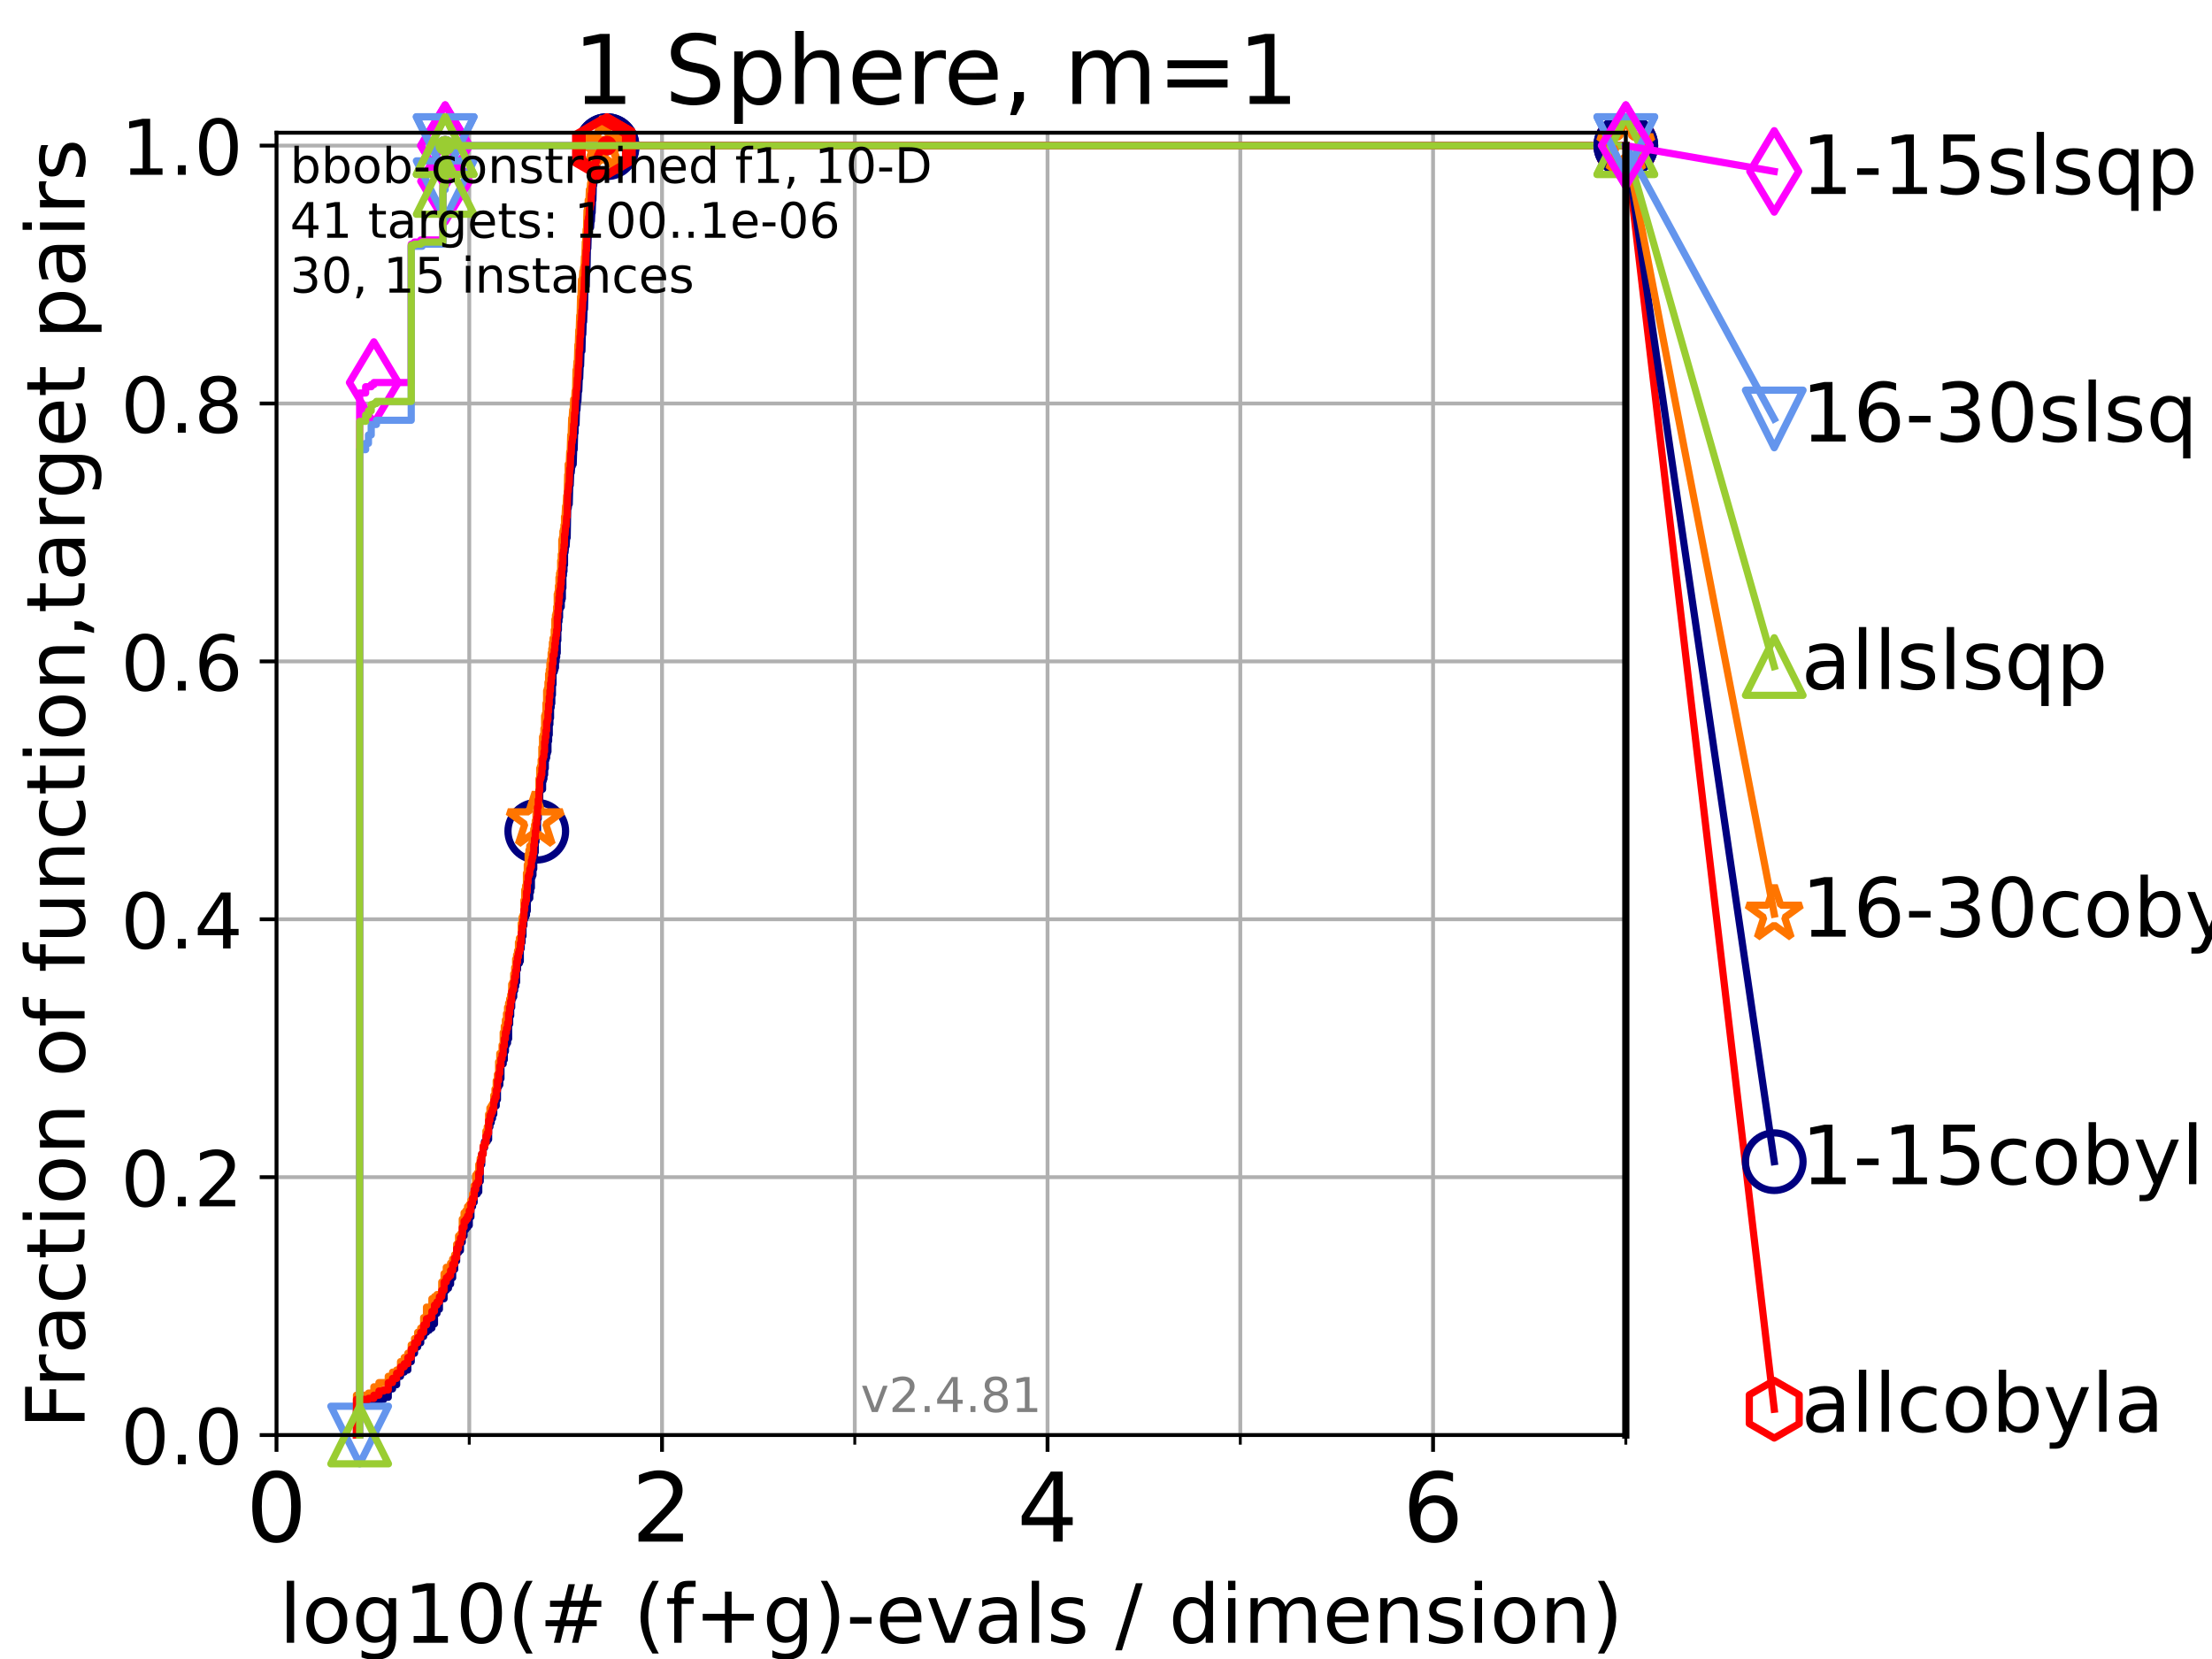 <?xml version="1.0" encoding="utf-8" standalone="no"?>
<!DOCTYPE svg PUBLIC "-//W3C//DTD SVG 1.1//EN"
  "http://www.w3.org/Graphics/SVG/1.1/DTD/svg11.dtd">
<!-- Created with matplotlib (https://matplotlib.org/) -->
<svg height="345.6pt" version="1.1" viewBox="0 0 460.8 345.6" width="460.8pt" xmlns="http://www.w3.org/2000/svg" xmlns:xlink="http://www.w3.org/1999/xlink">
 <defs>
  <style type="text/css">*{stroke-linecap:butt;stroke-linejoin:round;}</style>
 </defs>
 <g id="figure_1">
  <g id="patch_1">
   <path d="M 0 345.6 
L 460.8 345.6 
L 460.8 0 
L 0 0 
z
" style="fill:#ffffff;"/>
  </g>
  <g id="axes_1">
   <g id="patch_2">
    <path d="M 57.6 298.944 
L 338.688 298.944 
L 338.688 27.648 
L 57.6 27.648 
z
" style="fill:#ffffff;"/>
   </g>
   <g id="matplotlib.axis_1">
    <g id="xtick_1">
     <g id="line2d_1">
      <path clip-path="url(#p579d5614ea)" d="M 57.6 298.944 
L 57.6 27.648 
" style="fill:none;stroke:#b0b0b0;stroke-linecap:square;stroke-width:0.8;"/>
     </g>
     <g id="line2d_2">
      <defs>
       <path d="M 0 0 
L 0 3.5 
" id="me6bbfc5275" style="stroke:#000000;stroke-width:0.8;"/>
      </defs>
      <g>
       <use style="stroke:#000000;stroke-width:0.8;" x="57.6" xlink:href="#me6bbfc5275" y="298.944"/>
      </g>
     </g>
     <g id="text_1">
      <!-- 0 -->
      <g transform="translate(51.237 321.141)scale(0.2 -0.2)">
       <defs>
        <path d="M 31.781 66.406 
Q 24.172 66.406 20.328 58.906 
Q 16.5 51.422 16.5 36.375 
Q 16.5 21.391 20.328 13.891 
Q 24.172 6.391 31.781 6.391 
Q 39.453 6.391 43.281 13.891 
Q 47.125 21.391 47.125 36.375 
Q 47.125 51.422 43.281 58.906 
Q 39.453 66.406 31.781 66.406 
z
M 31.781 74.219 
Q 44.047 74.219 50.516 64.516 
Q 56.984 54.828 56.984 36.375 
Q 56.984 17.969 50.516 8.266 
Q 44.047 -1.422 31.781 -1.422 
Q 19.531 -1.422 13.062 8.266 
Q 6.594 17.969 6.594 36.375 
Q 6.594 54.828 13.062 64.516 
Q 19.531 74.219 31.781 74.219 
z
" id="DejaVuSans-48"/>
       </defs>
       <use xlink:href="#DejaVuSans-48"/>
      </g>
     </g>
    </g>
    <g id="xtick_2">
     <g id="line2d_3">
      <path clip-path="url(#p579d5614ea)" d="M 137.911 298.944 
L 137.911 27.648 
" style="fill:none;stroke:#b0b0b0;stroke-linecap:square;stroke-width:0.8;"/>
     </g>
     <g id="line2d_4">
      <g>
       <use style="stroke:#000000;stroke-width:0.8;" x="137.911" xlink:href="#me6bbfc5275" y="298.944"/>
      </g>
     </g>
     <g id="text_2">
      <!-- 2 -->
      <g transform="translate(131.548 321.141)scale(0.2 -0.2)">
       <defs>
        <path d="M 19.188 8.297 
L 53.609 8.297 
L 53.609 0 
L 7.328 0 
L 7.328 8.297 
Q 12.938 14.109 22.625 23.891 
Q 32.328 33.688 34.812 36.531 
Q 39.547 41.844 41.422 45.531 
Q 43.312 49.219 43.312 52.781 
Q 43.312 58.594 39.234 62.25 
Q 35.156 65.922 28.609 65.922 
Q 23.969 65.922 18.812 64.312 
Q 13.672 62.703 7.812 59.422 
L 7.812 69.391 
Q 13.766 71.781 18.938 73 
Q 24.125 74.219 28.422 74.219 
Q 39.75 74.219 46.484 68.547 
Q 53.219 62.891 53.219 53.422 
Q 53.219 48.922 51.531 44.891 
Q 49.859 40.875 45.406 35.406 
Q 44.188 33.984 37.641 27.219 
Q 31.109 20.453 19.188 8.297 
z
" id="DejaVuSans-50"/>
       </defs>
       <use xlink:href="#DejaVuSans-50"/>
      </g>
     </g>
    </g>
    <g id="xtick_3">
     <g id="line2d_5">
      <path clip-path="url(#p579d5614ea)" d="M 218.222 298.944 
L 218.222 27.648 
" style="fill:none;stroke:#b0b0b0;stroke-linecap:square;stroke-width:0.8;"/>
     </g>
     <g id="line2d_6">
      <g>
       <use style="stroke:#000000;stroke-width:0.8;" x="218.222" xlink:href="#me6bbfc5275" y="298.944"/>
      </g>
     </g>
     <g id="text_3">
      <!-- 4 -->
      <g transform="translate(211.859 321.141)scale(0.2 -0.2)">
       <defs>
        <path d="M 37.797 64.312 
L 12.891 25.391 
L 37.797 25.391 
z
M 35.203 72.906 
L 47.609 72.906 
L 47.609 25.391 
L 58.016 25.391 
L 58.016 17.188 
L 47.609 17.188 
L 47.609 0 
L 37.797 0 
L 37.797 17.188 
L 4.891 17.188 
L 4.891 26.703 
z
" id="DejaVuSans-52"/>
       </defs>
       <use xlink:href="#DejaVuSans-52"/>
      </g>
     </g>
    </g>
    <g id="xtick_4">
     <g id="line2d_7">
      <path clip-path="url(#p579d5614ea)" d="M 298.533 298.944 
L 298.533 27.648 
" style="fill:none;stroke:#b0b0b0;stroke-linecap:square;stroke-width:0.8;"/>
     </g>
     <g id="line2d_8">
      <g>
       <use style="stroke:#000000;stroke-width:0.8;" x="298.533" xlink:href="#me6bbfc5275" y="298.944"/>
      </g>
     </g>
     <g id="text_4">
      <!-- 6 -->
      <g transform="translate(292.17 321.141)scale(0.2 -0.2)">
       <defs>
        <path d="M 33.016 40.375 
Q 26.375 40.375 22.484 35.828 
Q 18.609 31.297 18.609 23.391 
Q 18.609 15.531 22.484 10.953 
Q 26.375 6.391 33.016 6.391 
Q 39.656 6.391 43.531 10.953 
Q 47.406 15.531 47.406 23.391 
Q 47.406 31.297 43.531 35.828 
Q 39.656 40.375 33.016 40.375 
z
M 52.594 71.297 
L 52.594 62.312 
Q 48.875 64.062 45.094 64.984 
Q 41.312 65.922 37.594 65.922 
Q 27.828 65.922 22.672 59.328 
Q 17.531 52.734 16.797 39.406 
Q 19.672 43.656 24.016 45.922 
Q 28.375 48.188 33.594 48.188 
Q 44.578 48.188 50.953 41.516 
Q 57.328 34.859 57.328 23.391 
Q 57.328 12.156 50.688 5.359 
Q 44.047 -1.422 33.016 -1.422 
Q 20.359 -1.422 13.672 8.266 
Q 6.984 17.969 6.984 36.375 
Q 6.984 53.656 15.188 63.938 
Q 23.391 74.219 37.203 74.219 
Q 40.922 74.219 44.703 73.484 
Q 48.484 72.75 52.594 71.297 
z
" id="DejaVuSans-54"/>
       </defs>
       <use xlink:href="#DejaVuSans-54"/>
      </g>
     </g>
    </g>
    <g id="xtick_5">
     <g id="line2d_9">
      <path clip-path="url(#p579d5614ea)" d="M 97.755 298.944 
L 97.755 27.648 
" style="fill:none;stroke:#b0b0b0;stroke-linecap:square;stroke-width:0.8;"/>
     </g>
     <g id="line2d_10">
      <defs>
       <path d="M 0 0 
L 0 2 
" id="m7ccc0ab8a4" style="stroke:#000000;stroke-width:0.6;"/>
      </defs>
      <g>
       <use style="stroke:#000000;stroke-width:0.6;" x="97.755" xlink:href="#m7ccc0ab8a4" y="298.944"/>
      </g>
     </g>
    </g>
    <g id="xtick_6">
     <g id="line2d_11">
      <path clip-path="url(#p579d5614ea)" d="M 178.066 298.944 
L 178.066 27.648 
" style="fill:none;stroke:#b0b0b0;stroke-linecap:square;stroke-width:0.8;"/>
     </g>
     <g id="line2d_12">
      <g>
       <use style="stroke:#000000;stroke-width:0.6;" x="178.066" xlink:href="#m7ccc0ab8a4" y="298.944"/>
      </g>
     </g>
    </g>
    <g id="xtick_7">
     <g id="line2d_13">
      <path clip-path="url(#p579d5614ea)" d="M 258.377 298.944 
L 258.377 27.648 
" style="fill:none;stroke:#b0b0b0;stroke-linecap:square;stroke-width:0.8;"/>
     </g>
     <g id="line2d_14">
      <g>
       <use style="stroke:#000000;stroke-width:0.6;" x="258.377" xlink:href="#m7ccc0ab8a4" y="298.944"/>
      </g>
     </g>
    </g>
    <g id="xtick_8">
     <g id="line2d_15">
      <path clip-path="url(#p579d5614ea)" d="M 338.688 298.944 
L 338.688 27.648 
" style="fill:none;stroke:#b0b0b0;stroke-linecap:square;stroke-width:0.8;"/>
     </g>
     <g id="line2d_16">
      <g>
       <use style="stroke:#000000;stroke-width:0.6;" x="338.688" xlink:href="#m7ccc0ab8a4" y="298.944"/>
      </g>
     </g>
    </g>
    <g id="text_5">
     <!-- log10(# (f+g)-evals / dimension) -->
     <g transform="translate(58.145 342.218)scale(0.17 -0.17)">
      <defs>
       <path d="M 9.422 75.984 
L 18.406 75.984 
L 18.406 0 
L 9.422 0 
z
" id="DejaVuSans-108"/>
       <path d="M 30.609 48.391 
Q 23.391 48.391 19.188 42.75 
Q 14.984 37.109 14.984 27.297 
Q 14.984 17.484 19.156 11.844 
Q 23.344 6.203 30.609 6.203 
Q 37.797 6.203 41.984 11.859 
Q 46.188 17.531 46.188 27.297 
Q 46.188 37.016 41.984 42.703 
Q 37.797 48.391 30.609 48.391 
z
M 30.609 56 
Q 42.328 56 49.016 48.375 
Q 55.719 40.766 55.719 27.297 
Q 55.719 13.875 49.016 6.219 
Q 42.328 -1.422 30.609 -1.422 
Q 18.844 -1.422 12.172 6.219 
Q 5.516 13.875 5.516 27.297 
Q 5.516 40.766 12.172 48.375 
Q 18.844 56 30.609 56 
z
" id="DejaVuSans-111"/>
       <path d="M 45.406 27.984 
Q 45.406 37.75 41.375 43.109 
Q 37.359 48.484 30.078 48.484 
Q 22.859 48.484 18.828 43.109 
Q 14.797 37.75 14.797 27.984 
Q 14.797 18.266 18.828 12.891 
Q 22.859 7.516 30.078 7.516 
Q 37.359 7.516 41.375 12.891 
Q 45.406 18.266 45.406 27.984 
z
M 54.391 6.781 
Q 54.391 -7.172 48.188 -13.984 
Q 42 -20.797 29.203 -20.797 
Q 24.469 -20.797 20.266 -20.094 
Q 16.062 -19.391 12.109 -17.922 
L 12.109 -9.188 
Q 16.062 -11.328 19.922 -12.344 
Q 23.781 -13.375 27.781 -13.375 
Q 36.625 -13.375 41.016 -8.766 
Q 45.406 -4.156 45.406 5.172 
L 45.406 9.625 
Q 42.625 4.781 38.281 2.391 
Q 33.938 0 27.875 0 
Q 17.828 0 11.672 7.656 
Q 5.516 15.328 5.516 27.984 
Q 5.516 40.672 11.672 48.328 
Q 17.828 56 27.875 56 
Q 33.938 56 38.281 53.609 
Q 42.625 51.219 45.406 46.391 
L 45.406 54.688 
L 54.391 54.688 
z
" id="DejaVuSans-103"/>
       <path d="M 12.406 8.297 
L 28.516 8.297 
L 28.516 63.922 
L 10.984 60.406 
L 10.984 69.391 
L 28.422 72.906 
L 38.281 72.906 
L 38.281 8.297 
L 54.391 8.297 
L 54.391 0 
L 12.406 0 
z
" id="DejaVuSans-49"/>
       <path d="M 31 75.875 
Q 24.469 64.656 21.281 53.656 
Q 18.109 42.672 18.109 31.391 
Q 18.109 20.125 21.312 9.062 
Q 24.516 -2 31 -13.188 
L 23.188 -13.188 
Q 15.875 -1.703 12.234 9.375 
Q 8.594 20.453 8.594 31.391 
Q 8.594 42.281 12.203 53.312 
Q 15.828 64.359 23.188 75.875 
z
" id="DejaVuSans-40"/>
       <path d="M 51.125 44 
L 36.922 44 
L 32.812 27.688 
L 47.125 27.688 
z
M 43.797 71.781 
L 38.719 51.516 
L 52.984 51.516 
L 58.109 71.781 
L 65.922 71.781 
L 60.891 51.516 
L 76.125 51.516 
L 76.125 44 
L 58.984 44 
L 54.984 27.688 
L 70.516 27.688 
L 70.516 20.219 
L 53.078 20.219 
L 48 0 
L 40.188 0 
L 45.219 20.219 
L 30.906 20.219 
L 25.875 0 
L 18.016 0 
L 23.094 20.219 
L 7.719 20.219 
L 7.719 27.688 
L 24.906 27.688 
L 29 44 
L 13.281 44 
L 13.281 51.516 
L 30.906 51.516 
L 35.891 71.781 
z
" id="DejaVuSans-35"/>
       <path id="DejaVuSans-32"/>
       <path d="M 37.109 75.984 
L 37.109 68.5 
L 28.516 68.5 
Q 23.688 68.5 21.797 66.547 
Q 19.922 64.594 19.922 59.516 
L 19.922 54.688 
L 34.719 54.688 
L 34.719 47.703 
L 19.922 47.703 
L 19.922 0 
L 10.891 0 
L 10.891 47.703 
L 2.297 47.703 
L 2.297 54.688 
L 10.891 54.688 
L 10.891 58.5 
Q 10.891 67.625 15.141 71.797 
Q 19.391 75.984 28.609 75.984 
z
" id="DejaVuSans-102"/>
       <path d="M 46 62.703 
L 46 35.5 
L 73.188 35.5 
L 73.188 27.203 
L 46 27.203 
L 46 0 
L 37.797 0 
L 37.797 27.203 
L 10.594 27.203 
L 10.594 35.5 
L 37.797 35.5 
L 37.797 62.703 
z
" id="DejaVuSans-43"/>
       <path d="M 8.016 75.875 
L 15.828 75.875 
Q 23.141 64.359 26.781 53.312 
Q 30.422 42.281 30.422 31.391 
Q 30.422 20.453 26.781 9.375 
Q 23.141 -1.703 15.828 -13.188 
L 8.016 -13.188 
Q 14.5 -2 17.703 9.062 
Q 20.906 20.125 20.906 31.391 
Q 20.906 42.672 17.703 53.656 
Q 14.5 64.656 8.016 75.875 
z
" id="DejaVuSans-41"/>
       <path d="M 4.891 31.391 
L 31.203 31.391 
L 31.203 23.391 
L 4.891 23.391 
z
" id="DejaVuSans-45"/>
       <path d="M 56.203 29.594 
L 56.203 25.203 
L 14.891 25.203 
Q 15.484 15.922 20.484 11.062 
Q 25.484 6.203 34.422 6.203 
Q 39.594 6.203 44.453 7.469 
Q 49.312 8.734 54.109 11.281 
L 54.109 2.781 
Q 49.266 0.734 44.188 -0.344 
Q 39.109 -1.422 33.891 -1.422 
Q 20.797 -1.422 13.156 6.188 
Q 5.516 13.812 5.516 26.812 
Q 5.516 40.234 12.766 48.109 
Q 20.016 56 32.328 56 
Q 43.359 56 49.781 48.891 
Q 56.203 41.797 56.203 29.594 
z
M 47.219 32.234 
Q 47.125 39.594 43.094 43.984 
Q 39.062 48.391 32.422 48.391 
Q 24.906 48.391 20.391 44.141 
Q 15.875 39.891 15.188 32.172 
z
" id="DejaVuSans-101"/>
       <path d="M 2.984 54.688 
L 12.5 54.688 
L 29.594 8.797 
L 46.688 54.688 
L 56.203 54.688 
L 35.688 0 
L 23.484 0 
z
" id="DejaVuSans-118"/>
       <path d="M 34.281 27.484 
Q 23.391 27.484 19.188 25 
Q 14.984 22.516 14.984 16.5 
Q 14.984 11.719 18.141 8.906 
Q 21.297 6.109 26.703 6.109 
Q 34.188 6.109 38.703 11.406 
Q 43.219 16.703 43.219 25.484 
L 43.219 27.484 
z
M 52.203 31.203 
L 52.203 0 
L 43.219 0 
L 43.219 8.297 
Q 40.141 3.328 35.547 0.953 
Q 30.953 -1.422 24.312 -1.422 
Q 15.922 -1.422 10.953 3.297 
Q 6 8.016 6 15.922 
Q 6 25.141 12.172 29.828 
Q 18.359 34.516 30.609 34.516 
L 43.219 34.516 
L 43.219 35.406 
Q 43.219 41.609 39.141 45 
Q 35.062 48.391 27.688 48.391 
Q 23 48.391 18.547 47.266 
Q 14.109 46.141 10.016 43.891 
L 10.016 52.203 
Q 14.938 54.109 19.578 55.047 
Q 24.219 56 28.609 56 
Q 40.484 56 46.344 49.844 
Q 52.203 43.703 52.203 31.203 
z
" id="DejaVuSans-97"/>
       <path d="M 44.281 53.078 
L 44.281 44.578 
Q 40.484 46.531 36.375 47.5 
Q 32.281 48.484 27.875 48.484 
Q 21.188 48.484 17.844 46.438 
Q 14.5 44.391 14.5 40.281 
Q 14.5 37.156 16.891 35.375 
Q 19.281 33.594 26.516 31.984 
L 29.594 31.297 
Q 39.156 29.25 43.188 25.516 
Q 47.219 21.781 47.219 15.094 
Q 47.219 7.469 41.188 3.016 
Q 35.156 -1.422 24.609 -1.422 
Q 20.219 -1.422 15.453 -0.562 
Q 10.688 0.297 5.422 2 
L 5.422 11.281 
Q 10.406 8.688 15.234 7.391 
Q 20.062 6.109 24.812 6.109 
Q 31.156 6.109 34.562 8.281 
Q 37.984 10.453 37.984 14.406 
Q 37.984 18.062 35.516 20.016 
Q 33.062 21.969 24.703 23.781 
L 21.578 24.516 
Q 13.234 26.266 9.516 29.906 
Q 5.812 33.547 5.812 39.891 
Q 5.812 47.609 11.281 51.797 
Q 16.75 56 26.812 56 
Q 31.781 56 36.172 55.266 
Q 40.578 54.547 44.281 53.078 
z
" id="DejaVuSans-115"/>
       <path d="M 25.391 72.906 
L 33.688 72.906 
L 8.297 -9.281 
L 0 -9.281 
z
" id="DejaVuSans-47"/>
       <path d="M 45.406 46.391 
L 45.406 75.984 
L 54.391 75.984 
L 54.391 0 
L 45.406 0 
L 45.406 8.203 
Q 42.578 3.328 38.25 0.953 
Q 33.938 -1.422 27.875 -1.422 
Q 17.969 -1.422 11.734 6.484 
Q 5.516 14.406 5.516 27.297 
Q 5.516 40.188 11.734 48.094 
Q 17.969 56 27.875 56 
Q 33.938 56 38.25 53.625 
Q 42.578 51.266 45.406 46.391 
z
M 14.797 27.297 
Q 14.797 17.391 18.875 11.75 
Q 22.953 6.109 30.078 6.109 
Q 37.203 6.109 41.297 11.75 
Q 45.406 17.391 45.406 27.297 
Q 45.406 37.203 41.297 42.844 
Q 37.203 48.484 30.078 48.484 
Q 22.953 48.484 18.875 42.844 
Q 14.797 37.203 14.797 27.297 
z
" id="DejaVuSans-100"/>
       <path d="M 9.422 54.688 
L 18.406 54.688 
L 18.406 0 
L 9.422 0 
z
M 9.422 75.984 
L 18.406 75.984 
L 18.406 64.594 
L 9.422 64.594 
z
" id="DejaVuSans-105"/>
       <path d="M 52 44.188 
Q 55.375 50.25 60.062 53.125 
Q 64.75 56 71.094 56 
Q 79.641 56 84.281 50.016 
Q 88.922 44.047 88.922 33.016 
L 88.922 0 
L 79.891 0 
L 79.891 32.719 
Q 79.891 40.578 77.094 44.375 
Q 74.312 48.188 68.609 48.188 
Q 61.625 48.188 57.562 43.547 
Q 53.516 38.922 53.516 30.906 
L 53.516 0 
L 44.484 0 
L 44.484 32.719 
Q 44.484 40.625 41.703 44.406 
Q 38.922 48.188 33.109 48.188 
Q 26.219 48.188 22.156 43.531 
Q 18.109 38.875 18.109 30.906 
L 18.109 0 
L 9.078 0 
L 9.078 54.688 
L 18.109 54.688 
L 18.109 46.188 
Q 21.188 51.219 25.484 53.609 
Q 29.781 56 35.688 56 
Q 41.656 56 45.828 52.969 
Q 50 49.953 52 44.188 
z
" id="DejaVuSans-109"/>
       <path d="M 54.891 33.016 
L 54.891 0 
L 45.906 0 
L 45.906 32.719 
Q 45.906 40.484 42.875 44.328 
Q 39.844 48.188 33.797 48.188 
Q 26.516 48.188 22.312 43.547 
Q 18.109 38.922 18.109 30.906 
L 18.109 0 
L 9.078 0 
L 9.078 54.688 
L 18.109 54.688 
L 18.109 46.188 
Q 21.344 51.125 25.703 53.562 
Q 30.078 56 35.797 56 
Q 45.219 56 50.047 50.172 
Q 54.891 44.344 54.891 33.016 
z
" id="DejaVuSans-110"/>
      </defs>
      <use xlink:href="#DejaVuSans-108"/>
      <use x="27.783" xlink:href="#DejaVuSans-111"/>
      <use x="88.965" xlink:href="#DejaVuSans-103"/>
      <use x="152.441" xlink:href="#DejaVuSans-49"/>
      <use x="216.064" xlink:href="#DejaVuSans-48"/>
      <use x="279.688" xlink:href="#DejaVuSans-40"/>
      <use x="318.701" xlink:href="#DejaVuSans-35"/>
      <use x="402.49" xlink:href="#DejaVuSans-32"/>
      <use x="434.277" xlink:href="#DejaVuSans-40"/>
      <use x="473.291" xlink:href="#DejaVuSans-102"/>
      <use x="508.496" xlink:href="#DejaVuSans-43"/>
      <use x="592.285" xlink:href="#DejaVuSans-103"/>
      <use x="655.762" xlink:href="#DejaVuSans-41"/>
      <use x="694.775" xlink:href="#DejaVuSans-45"/>
      <use x="730.859" xlink:href="#DejaVuSans-101"/>
      <use x="792.383" xlink:href="#DejaVuSans-118"/>
      <use x="851.562" xlink:href="#DejaVuSans-97"/>
      <use x="912.842" xlink:href="#DejaVuSans-108"/>
      <use x="940.625" xlink:href="#DejaVuSans-115"/>
      <use x="992.725" xlink:href="#DejaVuSans-32"/>
      <use x="1024.512" xlink:href="#DejaVuSans-47"/>
      <use x="1058.203" xlink:href="#DejaVuSans-32"/>
      <use x="1089.99" xlink:href="#DejaVuSans-100"/>
      <use x="1153.467" xlink:href="#DejaVuSans-105"/>
      <use x="1181.25" xlink:href="#DejaVuSans-109"/>
      <use x="1278.662" xlink:href="#DejaVuSans-101"/>
      <use x="1340.186" xlink:href="#DejaVuSans-110"/>
      <use x="1403.564" xlink:href="#DejaVuSans-115"/>
      <use x="1455.664" xlink:href="#DejaVuSans-105"/>
      <use x="1483.447" xlink:href="#DejaVuSans-111"/>
      <use x="1544.629" xlink:href="#DejaVuSans-110"/>
      <use x="1608.008" xlink:href="#DejaVuSans-41"/>
     </g>
    </g>
   </g>
   <g id="matplotlib.axis_2">
    <g id="ytick_1">
     <g id="line2d_17">
      <path clip-path="url(#p579d5614ea)" d="M 57.6 298.944 
L 338.688 298.944 
" style="fill:none;stroke:#b0b0b0;stroke-linecap:square;stroke-width:0.8;"/>
     </g>
     <g id="line2d_18">
      <defs>
       <path d="M 0 0 
L -3.5 0 
" id="m5738ad62ca" style="stroke:#000000;stroke-width:0.8;"/>
      </defs>
      <g>
       <use style="stroke:#000000;stroke-width:0.8;" x="57.6" xlink:href="#m5738ad62ca" y="298.944"/>
      </g>
     </g>
     <g id="text_6">
      <!-- 0.0 -->
      <g transform="translate(25.155 305.023)scale(0.16 -0.16)">
       <defs>
        <path d="M 10.688 12.406 
L 21 12.406 
L 21 0 
L 10.688 0 
z
" id="DejaVuSans-46"/>
       </defs>
       <use xlink:href="#DejaVuSans-48"/>
       <use x="63.623" xlink:href="#DejaVuSans-46"/>
       <use x="95.41" xlink:href="#DejaVuSans-48"/>
      </g>
     </g>
    </g>
    <g id="ytick_2">
     <g id="line2d_19">
      <path clip-path="url(#p579d5614ea)" d="M 57.6 245.222 
L 338.688 245.222 
" style="fill:none;stroke:#b0b0b0;stroke-linecap:square;stroke-width:0.8;"/>
     </g>
     <g id="line2d_20">
      <g>
       <use style="stroke:#000000;stroke-width:0.8;" x="57.6" xlink:href="#m5738ad62ca" y="245.222"/>
      </g>
     </g>
     <g id="text_7">
      <!-- 0.2 -->
      <g transform="translate(25.155 251.301)scale(0.16 -0.16)">
       <use xlink:href="#DejaVuSans-48"/>
       <use x="63.623" xlink:href="#DejaVuSans-46"/>
       <use x="95.41" xlink:href="#DejaVuSans-50"/>
      </g>
     </g>
    </g>
    <g id="ytick_3">
     <g id="line2d_21">
      <path clip-path="url(#p579d5614ea)" d="M 57.6 191.5 
L 338.688 191.5 
" style="fill:none;stroke:#b0b0b0;stroke-linecap:square;stroke-width:0.8;"/>
     </g>
     <g id="line2d_22">
      <g>
       <use style="stroke:#000000;stroke-width:0.8;" x="57.6" xlink:href="#m5738ad62ca" y="191.5"/>
      </g>
     </g>
     <g id="text_8">
      <!-- 0.4 -->
      <g transform="translate(25.155 197.579)scale(0.16 -0.16)">
       <use xlink:href="#DejaVuSans-48"/>
       <use x="63.623" xlink:href="#DejaVuSans-46"/>
       <use x="95.41" xlink:href="#DejaVuSans-52"/>
      </g>
     </g>
    </g>
    <g id="ytick_4">
     <g id="line2d_23">
      <path clip-path="url(#p579d5614ea)" d="M 57.6 137.778 
L 338.688 137.778 
" style="fill:none;stroke:#b0b0b0;stroke-linecap:square;stroke-width:0.8;"/>
     </g>
     <g id="line2d_24">
      <g>
       <use style="stroke:#000000;stroke-width:0.8;" x="57.6" xlink:href="#m5738ad62ca" y="137.778"/>
      </g>
     </g>
     <g id="text_9">
      <!-- 0.6 -->
      <g transform="translate(25.155 143.857)scale(0.16 -0.16)">
       <use xlink:href="#DejaVuSans-48"/>
       <use x="63.623" xlink:href="#DejaVuSans-46"/>
       <use x="95.41" xlink:href="#DejaVuSans-54"/>
      </g>
     </g>
    </g>
    <g id="ytick_5">
     <g id="line2d_25">
      <path clip-path="url(#p579d5614ea)" d="M 57.6 84.056 
L 338.688 84.056 
" style="fill:none;stroke:#b0b0b0;stroke-linecap:square;stroke-width:0.8;"/>
     </g>
     <g id="line2d_26">
      <g>
       <use style="stroke:#000000;stroke-width:0.8;" x="57.6" xlink:href="#m5738ad62ca" y="84.056"/>
      </g>
     </g>
     <g id="text_10">
      <!-- 0.8 -->
      <g transform="translate(25.155 90.135)scale(0.16 -0.16)">
       <defs>
        <path d="M 31.781 34.625 
Q 24.75 34.625 20.719 30.859 
Q 16.703 27.094 16.703 20.516 
Q 16.703 13.922 20.719 10.156 
Q 24.75 6.391 31.781 6.391 
Q 38.812 6.391 42.859 10.172 
Q 46.922 13.969 46.922 20.516 
Q 46.922 27.094 42.891 30.859 
Q 38.875 34.625 31.781 34.625 
z
M 21.922 38.812 
Q 15.578 40.375 12.031 44.719 
Q 8.5 49.078 8.5 55.328 
Q 8.5 64.062 14.719 69.141 
Q 20.953 74.219 31.781 74.219 
Q 42.672 74.219 48.875 69.141 
Q 55.078 64.062 55.078 55.328 
Q 55.078 49.078 51.531 44.719 
Q 48 40.375 41.703 38.812 
Q 48.828 37.156 52.797 32.312 
Q 56.781 27.484 56.781 20.516 
Q 56.781 9.906 50.312 4.234 
Q 43.844 -1.422 31.781 -1.422 
Q 19.734 -1.422 13.25 4.234 
Q 6.781 9.906 6.781 20.516 
Q 6.781 27.484 10.781 32.312 
Q 14.797 37.156 21.922 38.812 
z
M 18.312 54.391 
Q 18.312 48.734 21.844 45.562 
Q 25.391 42.391 31.781 42.391 
Q 38.141 42.391 41.719 45.562 
Q 45.312 48.734 45.312 54.391 
Q 45.312 60.062 41.719 63.234 
Q 38.141 66.406 31.781 66.406 
Q 25.391 66.406 21.844 63.234 
Q 18.312 60.062 18.312 54.391 
z
" id="DejaVuSans-56"/>
       </defs>
       <use xlink:href="#DejaVuSans-48"/>
       <use x="63.623" xlink:href="#DejaVuSans-46"/>
       <use x="95.41" xlink:href="#DejaVuSans-56"/>
      </g>
     </g>
    </g>
    <g id="ytick_6">
     <g id="line2d_27">
      <path clip-path="url(#p579d5614ea)" d="M 57.6 30.334 
L 338.688 30.334 
" style="fill:none;stroke:#b0b0b0;stroke-linecap:square;stroke-width:0.8;"/>
     </g>
     <g id="line2d_28">
      <g>
       <use style="stroke:#000000;stroke-width:0.8;" x="57.6" xlink:href="#m5738ad62ca" y="30.334"/>
      </g>
     </g>
     <g id="text_11">
      <!-- 1.0 -->
      <g transform="translate(25.155 36.413)scale(0.16 -0.16)">
       <use xlink:href="#DejaVuSans-49"/>
       <use x="63.623" xlink:href="#DejaVuSans-46"/>
       <use x="95.41" xlink:href="#DejaVuSans-48"/>
      </g>
     </g>
    </g>
    <g id="text_12">
     <!-- Fraction of function,target pairs -->
     <g transform="translate(17.62 297.681)rotate(-90)scale(0.17 -0.17)">
      <defs>
       <path d="M 9.812 72.906 
L 51.703 72.906 
L 51.703 64.594 
L 19.672 64.594 
L 19.672 43.109 
L 48.578 43.109 
L 48.578 34.812 
L 19.672 34.812 
L 19.672 0 
L 9.812 0 
z
" id="DejaVuSans-70"/>
       <path d="M 41.109 46.297 
Q 39.594 47.172 37.812 47.578 
Q 36.031 48 33.891 48 
Q 26.266 48 22.188 43.047 
Q 18.109 38.094 18.109 28.812 
L 18.109 0 
L 9.078 0 
L 9.078 54.688 
L 18.109 54.688 
L 18.109 46.188 
Q 20.953 51.172 25.484 53.578 
Q 30.031 56 36.531 56 
Q 37.453 56 38.578 55.875 
Q 39.703 55.766 41.062 55.516 
z
" id="DejaVuSans-114"/>
       <path d="M 48.781 52.594 
L 48.781 44.188 
Q 44.969 46.297 41.141 47.344 
Q 37.312 48.391 33.406 48.391 
Q 24.656 48.391 19.812 42.844 
Q 14.984 37.312 14.984 27.297 
Q 14.984 17.281 19.812 11.734 
Q 24.656 6.203 33.406 6.203 
Q 37.312 6.203 41.141 7.25 
Q 44.969 8.297 48.781 10.406 
L 48.781 2.094 
Q 45.016 0.344 40.984 -0.531 
Q 36.969 -1.422 32.422 -1.422 
Q 20.062 -1.422 12.781 6.344 
Q 5.516 14.109 5.516 27.297 
Q 5.516 40.672 12.859 48.328 
Q 20.219 56 33.016 56 
Q 37.156 56 41.109 55.141 
Q 45.062 54.297 48.781 52.594 
z
" id="DejaVuSans-99"/>
       <path d="M 18.312 70.219 
L 18.312 54.688 
L 36.812 54.688 
L 36.812 47.703 
L 18.312 47.703 
L 18.312 18.016 
Q 18.312 11.328 20.141 9.422 
Q 21.969 7.516 27.594 7.516 
L 36.812 7.516 
L 36.812 0 
L 27.594 0 
Q 17.188 0 13.234 3.875 
Q 9.281 7.766 9.281 18.016 
L 9.281 47.703 
L 2.688 47.703 
L 2.688 54.688 
L 9.281 54.688 
L 9.281 70.219 
z
" id="DejaVuSans-116"/>
       <path d="M 8.5 21.578 
L 8.5 54.688 
L 17.484 54.688 
L 17.484 21.922 
Q 17.484 14.156 20.5 10.266 
Q 23.531 6.391 29.594 6.391 
Q 36.859 6.391 41.078 11.031 
Q 45.312 15.672 45.312 23.688 
L 45.312 54.688 
L 54.297 54.688 
L 54.297 0 
L 45.312 0 
L 45.312 8.406 
Q 42.047 3.422 37.719 1 
Q 33.406 -1.422 27.688 -1.422 
Q 18.266 -1.422 13.375 4.438 
Q 8.5 10.297 8.5 21.578 
z
M 31.109 56 
z
" id="DejaVuSans-117"/>
       <path d="M 11.719 12.406 
L 22.016 12.406 
L 22.016 4 
L 14.016 -11.625 
L 7.719 -11.625 
L 11.719 4 
z
" id="DejaVuSans-44"/>
       <path d="M 18.109 8.203 
L 18.109 -20.797 
L 9.078 -20.797 
L 9.078 54.688 
L 18.109 54.688 
L 18.109 46.391 
Q 20.953 51.266 25.266 53.625 
Q 29.594 56 35.594 56 
Q 45.562 56 51.781 48.094 
Q 58.016 40.188 58.016 27.297 
Q 58.016 14.406 51.781 6.484 
Q 45.562 -1.422 35.594 -1.422 
Q 29.594 -1.422 25.266 0.953 
Q 20.953 3.328 18.109 8.203 
z
M 48.688 27.297 
Q 48.688 37.203 44.609 42.844 
Q 40.531 48.484 33.406 48.484 
Q 26.266 48.484 22.188 42.844 
Q 18.109 37.203 18.109 27.297 
Q 18.109 17.391 22.188 11.75 
Q 26.266 6.109 33.406 6.109 
Q 40.531 6.109 44.609 11.75 
Q 48.688 17.391 48.688 27.297 
z
" id="DejaVuSans-112"/>
      </defs>
      <use xlink:href="#DejaVuSans-70"/>
      <use x="50.27" xlink:href="#DejaVuSans-114"/>
      <use x="91.383" xlink:href="#DejaVuSans-97"/>
      <use x="152.662" xlink:href="#DejaVuSans-99"/>
      <use x="207.643" xlink:href="#DejaVuSans-116"/>
      <use x="246.852" xlink:href="#DejaVuSans-105"/>
      <use x="274.635" xlink:href="#DejaVuSans-111"/>
      <use x="335.816" xlink:href="#DejaVuSans-110"/>
      <use x="399.195" xlink:href="#DejaVuSans-32"/>
      <use x="430.982" xlink:href="#DejaVuSans-111"/>
      <use x="492.164" xlink:href="#DejaVuSans-102"/>
      <use x="527.369" xlink:href="#DejaVuSans-32"/>
      <use x="559.156" xlink:href="#DejaVuSans-102"/>
      <use x="594.361" xlink:href="#DejaVuSans-117"/>
      <use x="657.74" xlink:href="#DejaVuSans-110"/>
      <use x="721.119" xlink:href="#DejaVuSans-99"/>
      <use x="776.1" xlink:href="#DejaVuSans-116"/>
      <use x="815.309" xlink:href="#DejaVuSans-105"/>
      <use x="843.092" xlink:href="#DejaVuSans-111"/>
      <use x="904.273" xlink:href="#DejaVuSans-110"/>
      <use x="967.652" xlink:href="#DejaVuSans-44"/>
      <use x="999.439" xlink:href="#DejaVuSans-116"/>
      <use x="1038.648" xlink:href="#DejaVuSans-97"/>
      <use x="1099.928" xlink:href="#DejaVuSans-114"/>
      <use x="1139.291" xlink:href="#DejaVuSans-103"/>
      <use x="1202.768" xlink:href="#DejaVuSans-101"/>
      <use x="1264.291" xlink:href="#DejaVuSans-116"/>
      <use x="1303.5" xlink:href="#DejaVuSans-32"/>
      <use x="1335.287" xlink:href="#DejaVuSans-112"/>
      <use x="1398.764" xlink:href="#DejaVuSans-97"/>
      <use x="1460.043" xlink:href="#DejaVuSans-105"/>
      <use x="1487.826" xlink:href="#DejaVuSans-114"/>
      <use x="1528.939" xlink:href="#DejaVuSans-115"/>
     </g>
    </g>
   </g>
   <g id="line2d_29">
    <defs>
     <path d="M 0 1.5 
C 0.398 1.5 0.779 1.342 1.061 1.061 
C 1.342 0.779 1.5 0.398 1.5 0 
C 1.5 -0.398 1.342 -0.779 1.061 -1.061 
C 0.779 -1.342 0.398 -1.5 0 -1.5 
C -0.398 -1.5 -0.779 -1.342 -1.061 -1.061 
C -1.342 -0.779 -1.5 -0.398 -1.5 0 
C -1.5 0.398 -1.342 0.779 -1.061 1.061 
C -0.779 1.342 -0.398 1.5 0 1.5 
z
" id="mf98fa82206" style="stroke:#000080;"/>
    </defs>
    <g>
     <use style="fill:#000080;stroke:#000080;" x="126.44" xlink:href="#mf98fa82206" y="30.334"/>
     <use style="fill:#000080;stroke:#000080;" x="126.44" xlink:href="#mf98fa82206" y="30.334"/>
    </g>
   </g>
   <g id="line2d_30">
    <path d="M 74.263 298.944 
L 74.263 292.393 
L 78.942 292.393 
L 78.942 291.519 
L 79.939 291.519 
L 79.939 291.082 
L 80.881 291.082 
L 80.881 289.335 
L 81.776 289.335 
L 81.776 288.462 
L 82.627 288.462 
L 82.627 286.715 
L 83.438 286.715 
L 83.438 285.841 
L 84.213 285.841 
L 84.213 285.404 
L 84.956 285.404 
L 84.956 283.657 
L 85.667 283.657 
L 85.667 281.91 
L 86.351 281.91 
L 86.351 280.6 
L 87.01 280.6 
L 87.01 279.726 
L 87.644 279.726 
L 87.644 278.416 
L 88.256 278.416 
L 88.256 277.543 
L 88.847 277.543 
L 88.847 277.106 
L 89.419 277.106 
L 89.419 276.669 
L 89.973 276.669 
L 89.973 275.796 
L 90.509 275.796 
L 90.509 273.612 
L 91.03 273.612 
L 91.03 272.738 
L 91.535 272.738 
L 91.535 270.554 
L 92.504 270.554 
L 92.504 268.807 
L 92.969 268.807 
L 92.969 268.371 
L 93.422 268.371 
L 93.422 267.497 
L 93.864 267.497 
L 93.864 266.187 
L 94.295 266.187 
L 94.295 264.44 
L 94.715 264.44 
L 94.715 262.693 
L 95.125 262.693 
L 95.125 260.946 
L 95.526 260.946 
L 95.526 260.509 
L 95.918 260.509 
L 95.918 258.762 
L 96.301 258.762 
L 96.301 257.451 
L 96.676 257.451 
L 96.676 256.141 
L 97.044 256.141 
L 97.044 255.704 
L 97.403 255.704 
L 97.403 255.268 
L 97.755 255.268 
L 97.755 253.521 
L 98.101 253.521 
L 98.101 251.337 
L 98.439 251.337 
L 98.439 250.463 
L 98.772 250.463 
L 98.772 248.716 
L 99.418 248.716 
L 99.418 248.279 
L 99.732 248.279 
L 99.732 246.096 
L 100.04 246.096 
L 100.04 242.601 
L 100.344 242.601 
L 100.344 240.418 
L 100.642 240.418 
L 100.642 239.107 
L 100.935 239.107 
L 100.935 237.797 
L 101.507 237.797 
L 101.507 237.36 
L 101.786 237.36 
L 101.786 234.74 
L 102.06 234.74 
L 102.06 233.866 
L 102.331 233.866 
L 102.331 232.993 
L 102.597 232.993 
L 102.597 232.119 
L 102.859 232.119 
L 102.859 230.372 
L 103.372 230.372 
L 103.372 229.062 
L 103.623 229.062 
L 103.623 226.441 
L 103.871 226.441 
L 103.871 226.004 
L 104.115 226.004 
L 104.115 224.694 
L 104.355 224.694 
L 104.355 221.637 
L 104.826 221.637 
L 104.826 220.763 
L 105.057 220.763 
L 105.057 219.016 
L 105.285 219.016 
L 105.285 217.706 
L 105.51 217.706 
L 105.51 217.269 
L 105.733 217.269 
L 105.733 216.396 
L 105.952 216.396 
L 105.952 213.338 
L 106.169 213.338 
L 106.169 211.591 
L 106.383 211.591 
L 106.383 209.844 
L 106.594 209.844 
L 106.594 208.097 
L 106.803 208.097 
L 106.803 207.66 
L 107.009 207.66 
L 107.009 206.35 
L 107.213 206.35 
L 107.213 205.476 
L 107.415 205.476 
L 107.415 204.603 
L 107.614 204.603 
L 107.614 201.982 
L 107.811 201.982 
L 107.811 200.672 
L 108.199 200.672 
L 108.199 200.235 
L 108.389 200.235 
L 108.389 197.615 
L 108.578 197.615 
L 108.578 196.304 
L 108.764 196.304 
L 108.764 194.994 
L 108.949 194.994 
L 108.949 192.81 
L 109.132 192.81 
L 109.132 191.5 
L 109.312 191.5 
L 109.312 191.063 
L 109.491 191.063 
L 109.491 190.627 
L 109.668 190.627 
L 109.668 189.753 
L 109.843 189.753 
L 109.843 187.569 
L 110.017 187.569 
L 110.017 187.132 
L 110.359 187.132 
L 110.359 185.822 
L 110.527 185.822 
L 110.527 184.949 
L 110.694 184.949 
L 110.694 182.765 
L 110.86 182.765 
L 110.86 182.328 
L 111.023 182.328 
L 111.023 181.018 
L 111.186 181.018 
L 111.186 179.271 
L 111.346 179.271 
L 111.346 177.524 
L 111.506 177.524 
L 111.506 175.34 
L 111.663 175.34 
L 111.663 174.029 
L 111.82 174.029 
L 111.82 173.156 
L 111.975 173.156 
L 111.975 170.535 
L 112.128 170.535 
L 112.128 167.915 
L 112.281 167.915 
L 112.281 167.041 
L 112.432 167.041 
L 112.432 164.857 
L 112.581 164.857 
L 112.581 164.421 
L 113.023 164.421 
L 113.023 162.674 
L 113.168 162.674 
L 113.168 162.237 
L 113.311 162.237 
L 113.311 161.363 
L 113.454 161.363 
L 113.454 160.053 
L 113.595 160.053 
L 113.595 158.306 
L 113.735 158.306 
L 113.735 157.869 
L 113.874 157.869 
L 113.874 156.996 
L 114.012 156.996 
L 114.012 156.559 
L 114.148 156.559 
L 114.148 154.375 
L 114.284 154.375 
L 114.284 153.065 
L 114.419 153.065 
L 114.419 150.881 
L 114.552 150.881 
L 114.552 149.571 
L 114.685 149.571 
L 114.685 147.387 
L 114.817 147.387 
L 114.817 146.513 
L 114.947 146.513 
L 114.947 144.766 
L 115.077 144.766 
L 115.077 142.582 
L 115.206 142.582 
L 115.206 139.962 
L 115.46 139.962 
L 115.46 139.525 
L 115.586 139.525 
L 115.586 139.088 
L 115.711 139.088 
L 115.711 137.778 
L 115.835 137.778 
L 115.835 136.905 
L 115.959 136.905 
L 115.959 136.031 
L 116.081 136.031 
L 116.081 133.41 
L 116.203 133.41 
L 116.203 131.227 
L 116.323 131.227 
L 116.323 129.48 
L 116.443 129.48 
L 116.443 128.606 
L 116.562 128.606 
L 116.562 126.859 
L 116.68 126.859 
L 116.68 126.422 
L 116.914 126.422 
L 116.914 125.112 
L 117.03 125.112 
L 117.03 124.675 
L 117.145 124.675 
L 117.145 122.491 
L 117.26 122.491 
L 117.26 119.871 
L 117.373 119.871 
L 117.373 118.997 
L 117.486 118.997 
L 117.486 117.687 
L 117.598 117.687 
L 117.598 115.066 
L 117.71 115.066 
L 117.821 113.756 
L 117.931 113.756 
L 118.04 112.009 
L 118.149 112.009 
L 118.257 105.894 
L 118.364 105.894 
L 118.471 105.021 
L 118.577 105.021 
L 118.682 101.09 
L 118.787 101.09 
L 118.891 98.469 
L 118.994 98.469 
L 119.097 97.159 
L 119.199 97.159 
L 119.199 96.722 
L 119.402 96.722 
L 119.503 93.665 
L 119.603 93.665 
L 119.702 90.171 
L 119.801 90.171 
L 119.801 88.424 
L 119.997 88.424 
L 120.094 85.366 
L 120.191 85.366 
L 120.287 83.619 
L 120.382 83.619 
L 120.477 81.435 
L 120.572 81.435 
L 120.666 78.815 
L 120.759 78.815 
L 120.852 76.194 
L 120.945 76.194 
L 121.037 73.137 
L 121.219 73.137 
L 121.31 69.643 
L 121.4 69.643 
L 121.49 67.022 
L 121.579 67.022 
L 121.668 64.402 
L 121.756 64.402 
L 121.844 60.471 
L 121.931 60.471 
L 122.018 59.597 
L 122.105 59.597 
L 122.191 56.103 
L 122.277 56.103 
L 122.362 51.736 
L 122.447 51.736 
L 122.531 49.115 
L 122.615 49.115 
L 122.699 47.805 
L 122.782 47.805 
L 122.782 47.368 
L 123.03 47.368 
L 123.111 46.058 
L 123.193 46.058 
L 123.274 44.311 
L 123.354 44.311 
L 123.434 41.69 
L 123.514 41.69 
L 123.594 38.633 
L 123.673 38.633 
L 123.751 37.759 
L 123.83 37.759 
L 123.908 36.449 
L 123.985 36.449 
L 124.063 34.702 
L 124.293 34.702 
L 124.369 32.955 
L 124.444 32.955 
L 124.444 32.518 
L 124.744 32.518 
L 124.744 32.081 
L 125.111 32.081 
L 125.111 31.208 
L 126.1 31.208 
L 126.1 30.771 
L 126.44 30.771 
L 126.44 30.334 
L 338.688 30.334 
L 338.688 30.334 
" style="fill:none;stroke:#000080;stroke-linecap:square;stroke-width:1.5;"/>
   </g>
   <g id="line2d_31">
    <defs>
     <path d="M 0 6 
C 1.591 6 3.117 5.368 4.243 4.243 
C 5.368 3.117 6 1.591 6 0 
C 6 -1.591 5.368 -3.117 4.243 -4.243 
C 3.117 -5.368 1.591 -6 0 -6 
C -1.591 -6 -3.117 -5.368 -4.243 -4.243 
C -5.368 -3.117 -6 -1.591 -6 0 
C -6 1.591 -5.368 3.117 -4.243 4.243 
C -3.117 5.368 -1.591 6 0 6 
z
" id="m98a1dd0a33" style="stroke:#000080;stroke-width:1.5;"/>
    </defs>
    <g>
     <use style="fill-opacity:0;stroke:#000080;stroke-width:1.5;" x="111.82" xlink:href="#m98a1dd0a33" y="173.156"/>
     <use style="fill-opacity:0;stroke:#000080;stroke-width:1.5;" x="126.44" xlink:href="#m98a1dd0a33" y="30.771"/>
     <use style="fill-opacity:0;stroke:#000080;stroke-width:1.5;" x="126.44" xlink:href="#m98a1dd0a33" y="30.334"/>
     <use style="fill-opacity:0;stroke:#000080;stroke-width:1.5;" x="126.44" xlink:href="#m98a1dd0a33" y="30.334"/>
     <use style="fill-opacity:0;stroke:#000080;stroke-width:1.5;" x="338.688" xlink:href="#m98a1dd0a33" y="30.334"/>
    </g>
   </g>
   <g id="line2d_32">
    <path style="fill:none;stroke:#000080;stroke-linecap:square;stroke-width:1.5;"/>
    <g/>
   </g>
   <g id="line2d_33">
    <defs>
     <path d="M 0 1.5 
C 0.398 1.5 0.779 1.342 1.061 1.061 
C 1.342 0.779 1.5 0.398 1.5 0 
C 1.5 -0.398 1.342 -0.779 1.061 -1.061 
C 0.779 -1.342 0.398 -1.5 0 -1.5 
C -0.398 -1.5 -0.779 -1.342 -1.061 -1.061 
C -1.342 -0.779 -1.5 -0.398 -1.5 0 
C -1.5 0.398 -1.342 0.779 -1.061 1.061 
C -0.779 1.342 -0.398 1.5 0 1.5 
z
" id="m8d4b353614" style="stroke:#ff00ff;"/>
    </defs>
    <g>
     <use style="fill:#ff00ff;stroke:#ff00ff;" x="92.738" xlink:href="#m8d4b353614" y="30.334"/>
     <use style="fill:#ff00ff;stroke:#ff00ff;" x="92.738" xlink:href="#m8d4b353614" y="30.334"/>
    </g>
   </g>
   <g id="line2d_34">
    <path d="M 74.922 298.944 
L 74.922 81.872 
L 76.168 81.872 
L 76.168 80.562 
L 77.331 80.562 
L 77.331 80.125 
L 77.885 80.125 
L 77.885 79.688 
L 85.667 79.688 
L 85.667 50.862 
L 86.351 50.862 
L 86.351 50.425 
L 87.644 50.425 
L 87.644 49.988 
L 92.267 49.988 
L 92.267 37.759 
L 92.738 37.759 
L 92.738 30.334 
L 338.688 30.334 
" style="fill:none;stroke:#ff00ff;stroke-linecap:square;stroke-width:1.5;"/>
   </g>
   <g id="line2d_35">
    <defs>
     <path d="M -0 8.485 
L 5.091 0 
L 0 -8.485 
L -5.091 -0 
z
" id="m2767c0d8ce" style="stroke:#ff00ff;stroke-linejoin:miter;stroke-width:1.5;"/>
    </defs>
    <g>
     <use style="fill-opacity:0;stroke:#ff00ff;stroke-linejoin:miter;stroke-width:1.5;" x="77.885" xlink:href="#m2767c0d8ce" y="79.688"/>
     <use style="fill-opacity:0;stroke:#ff00ff;stroke-linejoin:miter;stroke-width:1.5;" x="92.738" xlink:href="#m2767c0d8ce" y="37.759"/>
     <use style="fill-opacity:0;stroke:#ff00ff;stroke-linejoin:miter;stroke-width:1.5;" x="92.738" xlink:href="#m2767c0d8ce" y="30.334"/>
     <use style="fill-opacity:0;stroke:#ff00ff;stroke-linejoin:miter;stroke-width:1.5;" x="92.738" xlink:href="#m2767c0d8ce" y="30.334"/>
     <use style="fill-opacity:0;stroke:#ff00ff;stroke-linejoin:miter;stroke-width:1.5;" x="338.688" xlink:href="#m2767c0d8ce" y="30.334"/>
    </g>
   </g>
   <g id="line2d_36">
    <path style="fill:none;stroke:#ff00ff;stroke-linecap:square;stroke-width:1.5;"/>
    <g/>
   </g>
   <g id="line2d_37">
    <defs>
     <path d="M 0 1.5 
C 0.398 1.5 0.779 1.342 1.061 1.061 
C 1.342 0.779 1.5 0.398 1.5 0 
C 1.5 -0.398 1.342 -0.779 1.061 -1.061 
C 0.779 -1.342 0.398 -1.5 0 -1.5 
C -0.398 -1.5 -0.779 -1.342 -1.061 -1.061 
C -1.342 -0.779 -1.5 -0.398 -1.5 0 
C -1.5 0.398 -1.342 0.779 -1.061 1.061 
C -0.779 1.342 -0.398 1.5 0 1.5 
z
" id="m7a0c69bc83" style="stroke:#ff7500;"/>
    </defs>
    <g>
     <use style="fill:#ff7500;stroke:#ff7500;" x="125.612" xlink:href="#m7a0c69bc83" y="30.334"/>
     <use style="fill:#ff7500;stroke:#ff7500;" x="125.612" xlink:href="#m7a0c69bc83" y="30.334"/>
    </g>
   </g>
   <g id="line2d_38">
    <path d="M 74.263 298.944 
L 74.263 290.645 
L 76.759 290.645 
L 76.759 290.209 
L 77.885 290.209 
L 77.885 288.898 
L 78.942 288.898 
L 78.942 288.025 
L 80.881 288.025 
L 80.881 286.715 
L 81.776 286.715 
L 81.776 285.841 
L 82.627 285.841 
L 82.627 285.404 
L 83.438 285.404 
L 83.438 283.657 
L 84.213 283.657 
L 84.213 282.784 
L 84.956 282.784 
L 84.956 281.91 
L 85.667 281.91 
L 85.667 280.163 
L 86.351 280.163 
L 86.351 278.853 
L 87.01 278.853 
L 87.01 277.543 
L 87.644 277.543 
L 87.644 276.669 
L 88.256 276.669 
L 88.256 274.485 
L 88.847 274.485 
L 88.847 272.301 
L 89.973 272.301 
L 89.973 270.554 
L 90.509 270.554 
L 90.509 270.118 
L 91.03 270.118 
L 91.03 269.681 
L 92.027 269.681 
L 92.027 267.06 
L 92.504 267.06 
L 92.504 265.313 
L 92.969 265.313 
L 92.969 264.003 
L 93.864 264.003 
L 93.864 263.129 
L 94.295 263.129 
L 94.295 262.256 
L 94.715 262.256 
L 94.715 261.382 
L 95.125 261.382 
L 95.125 259.198 
L 95.526 259.198 
L 95.526 257.451 
L 95.918 257.451 
L 95.918 257.015 
L 96.301 257.015 
L 96.301 253.957 
L 96.676 253.957 
L 96.676 252.647 
L 97.044 252.647 
L 97.044 252.21 
L 97.403 252.21 
L 97.403 251.337 
L 97.755 251.337 
L 97.755 250.9 
L 98.101 250.9 
L 98.101 250.026 
L 98.439 250.026 
L 98.439 248.716 
L 98.772 248.716 
L 98.772 246.969 
L 99.098 246.969 
L 99.098 244.785 
L 99.418 244.785 
L 99.418 244.348 
L 99.732 244.348 
L 99.732 242.601 
L 100.04 242.601 
L 100.04 241.291 
L 100.344 241.291 
L 100.344 240.418 
L 100.642 240.418 
L 100.642 238.671 
L 100.935 238.671 
L 100.935 238.234 
L 101.223 238.234 
L 101.223 235.613 
L 101.507 235.613 
L 101.507 234.74 
L 101.786 234.74 
L 101.786 232.119 
L 102.06 232.119 
L 102.06 230.809 
L 102.331 230.809 
L 102.331 230.372 
L 102.597 230.372 
L 102.597 229.935 
L 102.859 229.935 
L 102.859 228.188 
L 103.118 228.188 
L 103.118 226.878 
L 103.372 226.878 
L 103.372 225.131 
L 103.623 225.131 
L 103.623 223.821 
L 103.871 223.821 
L 103.871 221.2 
L 104.115 221.2 
L 104.115 219.453 
L 104.592 219.453 
L 104.592 217.706 
L 104.826 217.706 
L 104.826 215.085 
L 105.057 215.085 
L 105.057 213.775 
L 105.285 213.775 
L 105.285 212.465 
L 105.51 212.465 
L 105.51 211.154 
L 105.733 211.154 
L 105.733 209.844 
L 105.952 209.844 
L 105.952 208.971 
L 106.169 208.971 
L 106.169 208.097 
L 106.383 208.097 
L 106.383 207.224 
L 106.594 207.224 
L 106.594 205.04 
L 106.803 205.04 
L 106.803 204.603 
L 107.009 204.603 
L 107.009 202.856 
L 107.213 202.856 
L 107.213 201.546 
L 107.415 201.546 
L 107.415 199.799 
L 107.614 199.799 
L 107.614 198.925 
L 107.811 198.925 
L 107.811 198.052 
L 108.006 198.052 
L 108.006 196.304 
L 108.199 196.304 
L 108.199 195.431 
L 108.578 195.431 
L 108.578 192.374 
L 108.764 192.374 
L 108.764 191.063 
L 108.949 191.063 
L 108.949 190.627 
L 109.132 190.627 
L 109.132 187.569 
L 109.312 187.569 
L 109.312 185.385 
L 109.491 185.385 
L 109.491 184.512 
L 109.668 184.512 
L 109.668 181.891 
L 109.843 181.891 
L 109.843 180.144 
L 110.017 180.144 
L 110.017 177.96 
L 110.189 177.96 
L 110.189 177.087 
L 110.359 177.087 
L 110.359 176.213 
L 110.694 176.213 
L 110.694 175.777 
L 110.86 175.777 
L 110.86 174.903 
L 111.023 174.903 
L 111.023 174.466 
L 111.186 174.466 
L 111.186 172.719 
L 111.346 172.719 
L 111.346 171.846 
L 111.506 171.846 
L 111.506 170.972 
L 111.663 170.972 
L 111.663 169.225 
L 111.82 169.225 
L 111.82 167.478 
L 111.975 167.478 
L 111.975 165.731 
L 112.128 165.731 
L 112.128 165.294 
L 112.281 165.294 
L 112.281 162.237 
L 112.432 162.237 
L 112.432 160.053 
L 112.581 160.053 
L 112.581 159.616 
L 112.73 159.616 
L 112.73 158.306 
L 112.877 158.306 
L 112.877 155.685 
L 113.023 155.685 
L 113.023 153.502 
L 113.168 153.502 
L 113.168 153.065 
L 113.311 153.065 
L 113.311 151.755 
L 113.454 151.755 
L 113.454 149.134 
L 113.595 149.134 
L 113.595 148.697 
L 113.735 148.697 
L 113.735 146.513 
L 113.874 146.513 
L 113.874 143.893 
L 114.012 143.893 
L 114.012 143.456 
L 114.148 143.456 
L 114.148 142.146 
L 114.284 142.146 
L 114.284 140.399 
L 114.419 140.399 
L 114.419 139.525 
L 114.552 139.525 
L 114.552 138.215 
L 114.685 138.215 
L 114.685 137.341 
L 114.817 137.341 
L 114.817 136.031 
L 114.947 136.031 
L 114.947 135.157 
L 115.077 135.157 
L 115.077 133.847 
L 115.206 133.847 
L 115.206 132.974 
L 115.46 132.974 
L 115.46 131.227 
L 115.586 131.227 
L 115.586 129.043 
L 115.711 129.043 
L 115.711 128.169 
L 115.835 128.169 
L 115.835 127.732 
L 115.959 127.732 
L 115.959 126.422 
L 116.081 126.422 
L 116.081 123.802 
L 116.203 123.802 
L 116.203 123.365 
L 116.323 123.365 
L 116.323 122.055 
L 116.443 122.055 
L 116.443 120.307 
L 116.562 120.307 
L 116.562 119.434 
L 116.68 119.434 
L 116.68 118.997 
L 116.798 118.997 
L 116.798 116.813 
L 116.914 116.813 
L 116.914 115.503 
L 117.03 115.503 
L 117.03 112.446 
L 117.145 112.446 
L 117.145 112.009 
L 117.26 112.009 
L 117.26 110.699 
L 117.373 110.699 
L 117.373 110.262 
L 117.486 110.262 
L 117.486 109.388 
L 117.598 109.388 
L 117.598 107.641 
L 117.71 107.641 
L 117.821 105.458 
L 117.931 105.458 
L 118.04 103.274 
L 118.149 103.274 
L 118.257 98.906 
L 118.364 98.906 
L 118.364 96.722 
L 118.577 96.722 
L 118.682 94.102 
L 118.787 94.102 
L 118.891 90.608 
L 118.994 90.608 
L 119.097 87.113 
L 119.199 87.113 
L 119.301 85.366 
L 119.402 85.366 
L 119.503 83.183 
L 119.702 83.183 
L 119.801 81.435 
L 119.899 81.435 
L 119.997 77.068 
L 120.094 77.068 
L 120.191 75.321 
L 120.287 75.321 
L 120.382 71.827 
L 120.477 71.827 
L 120.572 68.769 
L 120.666 68.769 
L 120.759 65.712 
L 120.852 65.712 
L 120.945 61.781 
L 121.037 61.781 
L 121.128 58.287 
L 121.31 58.287 
L 121.4 56.54 
L 121.49 56.54 
L 121.579 55.666 
L 121.668 55.666 
L 121.756 53.483 
L 121.844 53.483 
L 121.931 50.425 
L 122.018 50.425 
L 122.105 47.805 
L 122.191 47.805 
L 122.277 43.874 
L 122.362 43.874 
L 122.447 42.563 
L 122.531 42.563 
L 122.531 41.69 
L 122.699 41.69 
L 122.782 39.506 
L 122.948 39.506 
L 123.03 38.196 
L 123.111 38.196 
L 123.193 36.012 
L 123.274 36.012 
L 123.354 34.702 
L 123.594 34.702 
L 123.594 34.265 
L 123.751 34.265 
L 123.751 33.828 
L 124.063 33.828 
L 124.063 32.518 
L 124.52 32.518 
L 124.52 32.081 
L 124.744 32.081 
L 124.744 31.644 
L 124.965 31.644 
L 124.965 30.771 
L 125.612 30.771 
L 125.612 30.334 
L 338.688 30.334 
L 338.688 30.334 
" style="fill:none;stroke:#ff7500;stroke-linecap:square;stroke-width:1.5;"/>
   </g>
   <g id="line2d_39">
    <defs>
     <path d="M 0 -6 
L -1.347 -1.854 
L -5.706 -1.854 
L -2.18 0.708 
L -3.527 4.854 
L -0 2.292 
L 3.527 4.854 
L 2.18 0.708 
L 5.706 -1.854 
L 1.347 -1.854 
z
" id="m673a75992f" style="stroke:#ff7500;stroke-linejoin:bevel;stroke-width:1.5;"/>
    </defs>
    <g>
     <use style="fill-opacity:0;stroke:#ff7500;stroke-linejoin:bevel;stroke-width:1.5;" x="111.506" xlink:href="#m673a75992f" y="170.972"/>
     <use style="fill-opacity:0;stroke:#ff7500;stroke-linejoin:bevel;stroke-width:1.5;" x="125.612" xlink:href="#m673a75992f" y="30.771"/>
     <use style="fill-opacity:0;stroke:#ff7500;stroke-linejoin:bevel;stroke-width:1.5;" x="125.612" xlink:href="#m673a75992f" y="30.334"/>
     <use style="fill-opacity:0;stroke:#ff7500;stroke-linejoin:bevel;stroke-width:1.5;" x="125.612" xlink:href="#m673a75992f" y="30.334"/>
     <use style="fill-opacity:0;stroke:#ff7500;stroke-linejoin:bevel;stroke-width:1.5;" x="338.688" xlink:href="#m673a75992f" y="30.334"/>
    </g>
   </g>
   <g id="line2d_40">
    <path style="fill:none;stroke:#ff7500;stroke-linecap:square;stroke-width:1.5;"/>
    <g/>
   </g>
   <g id="line2d_41">
    <defs>
     <path d="M 0 1.5 
C 0.398 1.5 0.779 1.342 1.061 1.061 
C 1.342 0.779 1.5 0.398 1.5 0 
C 1.5 -0.398 1.342 -0.779 1.061 -1.061 
C 0.779 -1.342 0.398 -1.5 0 -1.5 
C -0.398 -1.5 -0.779 -1.342 -1.061 -1.061 
C -1.342 -0.779 -1.5 -0.398 -1.5 0 
C -1.5 0.398 -1.342 0.779 -1.061 1.061 
C -0.779 1.342 -0.398 1.5 0 1.5 
z
" id="m65c457df6e" style="stroke:#6495ed;"/>
    </defs>
    <g>
     <use style="fill:#6495ed;stroke:#6495ed;" x="92.738" xlink:href="#m65c457df6e" y="30.334"/>
     <use style="fill:#6495ed;stroke:#6495ed;" x="92.738" xlink:href="#m65c457df6e" y="30.334"/>
    </g>
   </g>
   <g id="line2d_42">
    <path d="M 74.922 298.944 
L 74.922 93.665 
L 76.168 93.665 
L 76.168 92.355 
L 76.759 92.355 
L 76.759 90.608 
L 77.331 90.608 
L 77.331 88.424 
L 78.421 88.424 
L 78.421 87.55 
L 85.667 87.55 
L 85.667 51.299 
L 87.952 51.299 
L 87.952 50.862 
L 92.267 50.862 
L 92.267 39.506 
L 92.738 39.506 
L 92.738 30.334 
L 338.688 30.334 
" style="fill:none;stroke:#6495ed;stroke-linecap:square;stroke-width:1.5;"/>
   </g>
   <g id="line2d_43">
    <defs>
     <path d="M -0 6 
L 6 -6 
L -6 -6 
z
" id="m65576b3fb9" style="stroke:#6495ed;stroke-linejoin:miter;stroke-width:1.5;"/>
    </defs>
    <g>
     <use style="fill-opacity:0;stroke:#6495ed;stroke-linejoin:miter;stroke-width:1.5;" x="74.922" xlink:href="#m65576b3fb9" y="298.944"/>
     <use style="fill-opacity:0;stroke:#6495ed;stroke-linejoin:miter;stroke-width:1.5;" x="92.738" xlink:href="#m65576b3fb9" y="39.506"/>
     <use style="fill-opacity:0;stroke:#6495ed;stroke-linejoin:miter;stroke-width:1.5;" x="92.738" xlink:href="#m65576b3fb9" y="30.334"/>
     <use style="fill-opacity:0;stroke:#6495ed;stroke-linejoin:miter;stroke-width:1.5;" x="92.738" xlink:href="#m65576b3fb9" y="30.334"/>
     <use style="fill-opacity:0;stroke:#6495ed;stroke-linejoin:miter;stroke-width:1.5;" x="338.688" xlink:href="#m65576b3fb9" y="30.334"/>
    </g>
   </g>
   <g id="line2d_44">
    <path style="fill:none;stroke:#6495ed;stroke-linecap:square;stroke-width:1.5;"/>
    <g/>
   </g>
   <g id="line2d_45">
    <defs>
     <path d="M 0 1.5 
C 0.398 1.5 0.779 1.342 1.061 1.061 
C 1.342 0.779 1.5 0.398 1.5 0 
C 1.5 -0.398 1.342 -0.779 1.061 -1.061 
C 0.779 -1.342 0.398 -1.5 0 -1.5 
C -0.398 -1.5 -0.779 -1.342 -1.061 -1.061 
C -1.342 -0.779 -1.5 -0.398 -1.5 0 
C -1.5 0.398 -1.342 0.779 -1.061 1.061 
C -0.779 1.342 -0.398 1.5 0 1.5 
z
" id="m75c7f097c1" style="stroke:#ff0000;"/>
    </defs>
    <g>
     <use style="fill:#ff0000;stroke:#ff0000;" x="126.44" xlink:href="#m75c7f097c1" y="30.334"/>
     <use style="fill:#ff0000;stroke:#ff0000;" x="126.44" xlink:href="#m75c7f097c1" y="30.334"/>
    </g>
   </g>
   <g id="line2d_46">
    <path d="M 74.263 298.944 
L 74.263 291.519 
L 76.759 291.519 
L 76.759 291.301 
L 77.885 291.301 
L 77.885 290.645 
L 78.942 290.645 
L 78.942 289.772 
L 79.939 289.772 
L 79.939 289.554 
L 80.881 289.554 
L 80.881 288.025 
L 81.776 288.025 
L 81.776 287.151 
L 82.627 287.151 
L 82.627 286.059 
L 83.438 286.059 
L 83.438 284.749 
L 84.213 284.749 
L 84.213 284.094 
L 84.956 284.094 
L 84.956 282.784 
L 85.667 282.784 
L 85.667 281.037 
L 86.351 281.037 
L 86.351 279.726 
L 87.01 279.726 
L 87.01 278.634 
L 87.644 278.634 
L 87.644 277.543 
L 88.256 277.543 
L 88.256 276.014 
L 88.847 276.014 
L 88.847 274.704 
L 89.419 274.704 
L 89.419 274.485 
L 89.973 274.485 
L 89.973 273.175 
L 90.509 273.175 
L 90.509 271.865 
L 91.03 271.865 
L 91.03 271.209 
L 91.535 271.209 
L 91.535 270.118 
L 92.027 270.118 
L 92.027 268.807 
L 92.504 268.807 
L 92.504 267.06 
L 92.969 267.06 
L 92.969 266.187 
L 93.422 266.187 
L 93.422 265.75 
L 93.864 265.75 
L 93.864 264.658 
L 94.295 264.658 
L 94.295 263.348 
L 94.715 263.348 
L 94.715 262.037 
L 95.125 262.037 
L 95.125 260.072 
L 95.526 260.072 
L 95.526 258.98 
L 95.918 258.98 
L 95.918 257.888 
L 96.301 257.888 
L 96.301 255.704 
L 96.676 255.704 
L 96.676 254.394 
L 97.044 254.394 
L 97.044 253.957 
L 97.403 253.957 
L 97.403 253.302 
L 97.755 253.302 
L 97.755 252.21 
L 98.101 252.21 
L 98.101 250.682 
L 98.439 250.682 
L 98.439 249.59 
L 98.772 249.59 
L 98.772 247.843 
L 99.098 247.843 
L 99.098 246.751 
L 99.418 246.751 
L 99.418 246.314 
L 99.732 246.314 
L 99.732 244.348 
L 100.04 244.348 
L 100.04 241.946 
L 100.344 241.946 
L 100.344 240.418 
L 100.642 240.418 
L 100.642 238.889 
L 100.935 238.889 
L 100.935 238.015 
L 101.223 238.015 
L 101.223 236.705 
L 101.507 236.705 
L 101.507 236.05 
L 101.786 236.05 
L 101.786 233.429 
L 102.06 233.429 
L 102.06 232.337 
L 102.331 232.337 
L 102.331 231.682 
L 102.597 231.682 
L 102.597 231.027 
L 102.859 231.027 
L 102.859 229.28 
L 103.118 229.28 
L 103.118 228.625 
L 103.372 228.625 
L 103.372 227.096 
L 103.623 227.096 
L 103.623 225.131 
L 103.871 225.131 
L 103.871 223.602 
L 104.115 223.602 
L 104.115 222.074 
L 104.355 222.074 
L 104.355 220.545 
L 104.592 220.545 
L 104.592 219.671 
L 104.826 219.671 
L 104.826 217.924 
L 105.057 217.924 
L 105.057 216.396 
L 105.285 216.396 
L 105.285 215.085 
L 105.51 215.085 
L 105.51 214.212 
L 105.733 214.212 
L 105.733 213.12 
L 105.952 213.12 
L 105.952 211.154 
L 106.169 211.154 
L 106.169 209.844 
L 106.383 209.844 
L 106.383 208.534 
L 106.594 208.534 
L 106.594 206.568 
L 106.803 206.568 
L 106.803 206.132 
L 107.009 206.132 
L 107.009 204.603 
L 107.213 204.603 
L 107.213 203.511 
L 107.415 203.511 
L 107.415 202.201 
L 107.614 202.201 
L 107.614 200.454 
L 107.811 200.454 
L 107.811 199.362 
L 108.006 199.362 
L 108.006 198.488 
L 108.199 198.488 
L 108.199 197.833 
L 108.389 197.833 
L 108.389 196.523 
L 108.578 196.523 
L 108.578 194.339 
L 108.764 194.339 
L 108.764 193.029 
L 108.949 193.029 
L 108.949 191.718 
L 109.132 191.718 
L 109.132 189.535 
L 109.312 189.535 
L 109.312 188.224 
L 109.491 188.224 
L 109.491 187.569 
L 109.668 187.569 
L 109.668 185.822 
L 109.843 185.822 
L 109.843 183.857 
L 110.017 183.857 
L 110.017 182.546 
L 110.189 182.546 
L 110.189 182.11 
L 110.359 182.11 
L 110.359 181.018 
L 110.527 181.018 
L 110.527 180.581 
L 110.694 180.581 
L 110.694 179.271 
L 110.86 179.271 
L 110.86 178.615 
L 111.023 178.615 
L 111.023 177.742 
L 111.186 177.742 
L 111.186 175.995 
L 111.346 175.995 
L 111.346 174.685 
L 111.506 174.685 
L 111.506 173.156 
L 111.663 173.156 
L 111.663 171.627 
L 111.82 171.627 
L 111.82 170.317 
L 111.975 170.317 
L 111.975 168.133 
L 112.128 168.133 
L 112.128 166.604 
L 112.281 166.604 
L 112.281 164.639 
L 112.432 164.639 
L 112.432 162.455 
L 112.581 162.455 
L 112.581 162.018 
L 112.73 162.018 
L 112.73 161.363 
L 112.877 161.363 
L 112.877 160.053 
L 113.023 160.053 
L 113.023 158.088 
L 113.168 158.088 
L 113.168 157.651 
L 113.311 157.651 
L 113.311 156.559 
L 113.454 156.559 
L 113.454 154.593 
L 113.595 154.593 
L 113.595 153.502 
L 113.735 153.502 
L 113.735 152.191 
L 113.874 152.191 
L 113.874 150.444 
L 114.012 150.444 
L 114.012 150.007 
L 114.148 150.007 
L 114.148 148.26 
L 114.284 148.26 
L 114.284 146.732 
L 114.419 146.732 
L 114.419 145.203 
L 114.552 145.203 
L 114.552 143.893 
L 114.685 143.893 
L 114.685 142.364 
L 114.817 142.364 
L 114.817 141.272 
L 114.947 141.272 
L 114.947 139.962 
L 115.077 139.962 
L 115.077 138.215 
L 115.206 138.215 
L 115.206 136.468 
L 115.46 136.468 
L 115.46 135.376 
L 115.586 135.376 
L 115.586 134.066 
L 115.711 134.066 
L 115.711 132.974 
L 115.835 132.974 
L 115.835 132.319 
L 115.959 132.319 
L 115.959 131.227 
L 116.081 131.227 
L 116.081 128.606 
L 116.203 128.606 
L 116.203 127.296 
L 116.323 127.296 
L 116.323 125.767 
L 116.443 125.767 
L 116.443 124.457 
L 116.562 124.457 
L 116.562 123.146 
L 116.68 123.146 
L 116.68 122.71 
L 116.798 122.71 
L 116.798 121.618 
L 116.914 121.618 
L 116.914 120.307 
L 117.03 120.307 
L 117.03 118.56 
L 117.145 118.56 
L 117.145 117.25 
L 117.26 117.25 
L 117.26 115.285 
L 117.373 115.285 
L 117.373 114.63 
L 117.486 114.63 
L 117.486 113.538 
L 117.598 113.538 
L 117.598 111.354 
L 117.71 111.354 
L 117.821 109.607 
L 117.931 109.607 
L 118.04 107.641 
L 118.149 107.641 
L 118.257 102.4 
L 118.364 102.4 
L 118.471 100.871 
L 118.577 100.871 
L 118.682 97.596 
L 118.787 97.596 
L 118.891 94.538 
L 118.994 94.538 
L 119.097 92.136 
L 119.199 92.136 
L 119.301 91.044 
L 119.402 91.044 
L 119.503 88.424 
L 119.603 88.424 
L 119.702 86.022 
L 119.801 86.022 
L 119.899 82.964 
L 119.997 82.964 
L 120.094 80.999 
L 120.191 80.999 
L 120.287 78.815 
L 120.382 78.815 
L 120.477 76.194 
L 120.572 76.194 
L 120.666 72.919 
L 120.759 72.919 
L 120.852 70.08 
L 120.945 70.08 
L 121.037 67.022 
L 121.128 67.022 
L 121.219 64.62 
L 121.31 64.62 
L 121.4 62.436 
L 121.49 62.436 
L 121.579 60.689 
L 121.668 60.689 
L 121.756 57.85 
L 121.844 57.85 
L 121.931 55.23 
L 122.018 55.23 
L 122.105 52.172 
L 122.191 52.172 
L 122.277 48.897 
L 122.362 48.897 
L 122.447 46.058 
L 122.531 46.058 
L 122.615 45.184 
L 122.699 45.184 
L 122.782 43.437 
L 122.948 43.437 
L 123.03 42.563 
L 123.111 42.563 
L 123.193 40.38 
L 123.274 40.38 
L 123.354 38.851 
L 123.434 38.851 
L 123.514 36.886 
L 123.594 36.886 
L 123.673 36.23 
L 123.751 36.23 
L 123.83 35.357 
L 123.908 35.357 
L 123.985 34.702 
L 124.063 34.702 
L 124.063 33.61 
L 124.293 33.61 
L 124.369 32.736 
L 124.444 32.736 
L 124.52 32.3 
L 124.744 32.3 
L 124.744 31.863 
L 124.965 31.863 
L 124.965 31.426 
L 125.111 31.426 
L 125.111 30.989 
L 125.612 30.989 
L 125.612 30.771 
L 126.1 30.771 
L 126.1 30.552 
L 126.44 30.552 
L 126.44 30.334 
L 338.688 30.334 
L 338.688 30.334 
" style="fill:none;stroke:#ff0000;stroke-linecap:square;stroke-width:1.5;"/>
   </g>
   <g id="line2d_47">
    <defs>
     <path d="M 0 -6 
L -5.196 -3 
L -5.196 3 
L -0 6 
L 5.196 3 
L 5.196 -3 
z
" id="m54ace94608" style="stroke:#ff0000;stroke-linejoin:miter;stroke-width:1.5;"/>
    </defs>
    <g>
     <use style="fill-opacity:0;stroke:#ff0000;stroke-linejoin:miter;stroke-width:1.5;" x="125.111" xlink:href="#m54ace94608" y="30.989"/>
     <use style="fill-opacity:0;stroke:#ff0000;stroke-linejoin:miter;stroke-width:1.5;" x="126.44" xlink:href="#m54ace94608" y="30.552"/>
     <use style="fill-opacity:0;stroke:#ff0000;stroke-linejoin:miter;stroke-width:1.5;" x="126.44" xlink:href="#m54ace94608" y="30.334"/>
     <use style="fill-opacity:0;stroke:#ff0000;stroke-linejoin:miter;stroke-width:1.5;" x="126.44" xlink:href="#m54ace94608" y="30.334"/>
     <use style="fill-opacity:0;stroke:#ff0000;stroke-linejoin:miter;stroke-width:1.5;" x="338.688" xlink:href="#m54ace94608" y="30.334"/>
    </g>
   </g>
   <g id="line2d_48">
    <path style="fill:none;stroke:#ff0000;stroke-linecap:square;stroke-width:1.5;"/>
    <g/>
   </g>
   <g id="line2d_49">
    <defs>
     <path d="M 0 1.5 
C 0.398 1.5 0.779 1.342 1.061 1.061 
C 1.342 0.779 1.5 0.398 1.5 0 
C 1.5 -0.398 1.342 -0.779 1.061 -1.061 
C 0.779 -1.342 0.398 -1.5 0 -1.5 
C -0.398 -1.5 -0.779 -1.342 -1.061 -1.061 
C -1.342 -0.779 -1.5 -0.398 -1.5 0 
C -1.5 0.398 -1.342 0.779 -1.061 1.061 
C -0.779 1.342 -0.398 1.5 0 1.5 
z
" id="m95fa9cdd77" style="stroke:#9acd32;"/>
    </defs>
    <g>
     <use style="fill:#9acd32;stroke:#9acd32;" x="92.738" xlink:href="#m95fa9cdd77" y="30.334"/>
     <use style="fill:#9acd32;stroke:#9acd32;" x="92.738" xlink:href="#m95fa9cdd77" y="30.334"/>
    </g>
   </g>
   <g id="line2d_50">
    <path d="M 74.922 298.944 
L 74.922 87.769 
L 76.168 87.769 
L 76.168 86.458 
L 76.759 86.458 
L 76.759 85.585 
L 77.331 85.585 
L 77.331 84.274 
L 77.885 84.274 
L 77.885 84.056 
L 78.421 84.056 
L 78.421 83.619 
L 85.667 83.619 
L 85.667 51.08 
L 86.351 51.08 
L 86.351 50.862 
L 87.644 50.862 
L 87.644 50.644 
L 87.952 50.644 
L 87.952 50.425 
L 92.267 50.425 
L 92.267 38.633 
L 92.738 38.633 
L 92.738 30.334 
L 338.688 30.334 
" style="fill:none;stroke:#9acd32;stroke-linecap:square;stroke-width:1.5;"/>
   </g>
   <g id="line2d_51">
    <defs>
     <path d="M 0 -6 
L -6 6 
L 6 6 
z
" id="m5c98cf672e" style="stroke:#9acd32;stroke-linejoin:miter;stroke-width:1.5;"/>
    </defs>
    <g>
     <use style="fill-opacity:0;stroke:#9acd32;stroke-linejoin:miter;stroke-width:1.5;" x="74.922" xlink:href="#m5c98cf672e" y="298.944"/>
     <use style="fill-opacity:0;stroke:#9acd32;stroke-linejoin:miter;stroke-width:1.5;" x="92.738" xlink:href="#m5c98cf672e" y="38.633"/>
     <use style="fill-opacity:0;stroke:#9acd32;stroke-linejoin:miter;stroke-width:1.5;" x="92.738" xlink:href="#m5c98cf672e" y="30.334"/>
     <use style="fill-opacity:0;stroke:#9acd32;stroke-linejoin:miter;stroke-width:1.5;" x="92.738" xlink:href="#m5c98cf672e" y="30.334"/>
     <use style="fill-opacity:0;stroke:#9acd32;stroke-linejoin:miter;stroke-width:1.5;" x="338.688" xlink:href="#m5c98cf672e" y="30.334"/>
    </g>
   </g>
   <g id="line2d_52">
    <path style="fill:none;stroke:#9acd32;stroke-linecap:square;stroke-width:1.5;"/>
    <g/>
   </g>
   <g id="line2d_53">
    <path d="M 338.688 30.334 
L 369.608 293.572 
" style="fill:none;stroke:#ff0000;stroke-linecap:square;stroke-width:1.5;"/>
    <g>
     <use style="fill-opacity:0;stroke:#ff0000;stroke-linejoin:miter;stroke-width:1.5;" x="338.688" xlink:href="#m54ace94608" y="30.334"/>
     <use style="fill-opacity:0;stroke:#ff0000;stroke-linejoin:miter;stroke-width:1.5;" x="369.608" xlink:href="#m54ace94608" y="293.572"/>
    </g>
   </g>
   <g id="line2d_54">
    <path d="M 338.688 30.334 
L 369.608 241.999 
" style="fill:none;stroke:#000080;stroke-linecap:square;stroke-width:1.5;"/>
    <g>
     <use style="fill-opacity:0;stroke:#000080;stroke-width:1.5;" x="338.688" xlink:href="#m98a1dd0a33" y="30.334"/>
     <use style="fill-opacity:0;stroke:#000080;stroke-width:1.5;" x="369.608" xlink:href="#m98a1dd0a33" y="241.999"/>
    </g>
   </g>
   <g id="line2d_55">
    <path d="M 338.688 30.334 
L 369.608 190.426 
" style="fill:none;stroke:#ff7500;stroke-linecap:square;stroke-width:1.5;"/>
    <g>
     <use style="fill-opacity:0;stroke:#ff7500;stroke-linejoin:bevel;stroke-width:1.5;" x="338.688" xlink:href="#m673a75992f" y="30.334"/>
     <use style="fill-opacity:0;stroke:#ff7500;stroke-linejoin:bevel;stroke-width:1.5;" x="369.608" xlink:href="#m673a75992f" y="190.426"/>
    </g>
   </g>
   <g id="line2d_56">
    <path d="M 338.688 30.334 
L 369.608 138.852 
" style="fill:none;stroke:#9acd32;stroke-linecap:square;stroke-width:1.5;"/>
    <g>
     <use style="fill-opacity:0;stroke:#9acd32;stroke-linejoin:miter;stroke-width:1.5;" x="338.688" xlink:href="#m5c98cf672e" y="30.334"/>
     <use style="fill-opacity:0;stroke:#9acd32;stroke-linejoin:miter;stroke-width:1.5;" x="369.608" xlink:href="#m5c98cf672e" y="138.852"/>
    </g>
   </g>
   <g id="line2d_57">
    <path d="M 338.688 30.334 
L 369.608 87.279 
" style="fill:none;stroke:#6495ed;stroke-linecap:square;stroke-width:1.5;"/>
    <g>
     <use style="fill-opacity:0;stroke:#6495ed;stroke-linejoin:miter;stroke-width:1.5;" x="338.688" xlink:href="#m65576b3fb9" y="30.334"/>
     <use style="fill-opacity:0;stroke:#6495ed;stroke-linejoin:miter;stroke-width:1.5;" x="369.608" xlink:href="#m65576b3fb9" y="87.279"/>
    </g>
   </g>
   <g id="line2d_58">
    <path d="M 338.688 30.334 
L 369.608 35.706 
" style="fill:none;stroke:#ff00ff;stroke-linecap:square;stroke-width:1.5;"/>
    <g>
     <use style="fill-opacity:0;stroke:#ff00ff;stroke-linejoin:miter;stroke-width:1.5;" x="338.688" xlink:href="#m2767c0d8ce" y="30.334"/>
     <use style="fill-opacity:0;stroke:#ff00ff;stroke-linejoin:miter;stroke-width:1.5;" x="369.608" xlink:href="#m2767c0d8ce" y="35.706"/>
    </g>
   </g>
   <g id="line2d_59">
    <path d="M 338.688 298.944 
L 338.688 30.334 
" style="fill:none;stroke:#000000;stroke-linecap:square;stroke-width:1.5;"/>
   </g>
   <g id="patch_3">
    <path d="M 57.6 298.944 
L 57.6 27.648 
" style="fill:none;stroke:#000000;stroke-linecap:square;stroke-linejoin:miter;stroke-width:0.8;"/>
   </g>
   <g id="patch_4">
    <path d="M 338.688 298.944 
L 338.688 27.648 
" style="fill:none;stroke:#000000;stroke-linecap:square;stroke-linejoin:miter;stroke-width:0.8;"/>
   </g>
   <g id="patch_5">
    <path d="M 57.6 298.944 
L 338.688 298.944 
" style="fill:none;stroke:#000000;stroke-linecap:square;stroke-linejoin:miter;stroke-width:0.8;"/>
   </g>
   <g id="patch_6">
    <path d="M 57.6 27.648 
L 338.688 27.648 
" style="fill:none;stroke:#000000;stroke-linecap:square;stroke-linejoin:miter;stroke-width:0.8;"/>
   </g>
   <g id="text_13">
    <!-- allcobyla -->
    <g transform="translate(375.229 298.263)scale(0.17 -0.17)">
     <defs>
      <path d="M 48.688 27.297 
Q 48.688 37.203 44.609 42.844 
Q 40.531 48.484 33.406 48.484 
Q 26.266 48.484 22.188 42.844 
Q 18.109 37.203 18.109 27.297 
Q 18.109 17.391 22.188 11.75 
Q 26.266 6.109 33.406 6.109 
Q 40.531 6.109 44.609 11.75 
Q 48.688 17.391 48.688 27.297 
z
M 18.109 46.391 
Q 20.953 51.266 25.266 53.625 
Q 29.594 56 35.594 56 
Q 45.562 56 51.781 48.094 
Q 58.016 40.188 58.016 27.297 
Q 58.016 14.406 51.781 6.484 
Q 45.562 -1.422 35.594 -1.422 
Q 29.594 -1.422 25.266 0.953 
Q 20.953 3.328 18.109 8.203 
L 18.109 0 
L 9.078 0 
L 9.078 75.984 
L 18.109 75.984 
z
" id="DejaVuSans-98"/>
      <path d="M 32.172 -5.078 
Q 28.375 -14.844 24.75 -17.812 
Q 21.141 -20.797 15.094 -20.797 
L 7.906 -20.797 
L 7.906 -13.281 
L 13.188 -13.281 
Q 16.891 -13.281 18.938 -11.516 
Q 21 -9.766 23.484 -3.219 
L 25.094 0.875 
L 2.984 54.688 
L 12.5 54.688 
L 29.594 11.922 
L 46.688 54.688 
L 56.203 54.688 
z
" id="DejaVuSans-121"/>
     </defs>
     <use xlink:href="#DejaVuSans-97"/>
     <use x="61.279" xlink:href="#DejaVuSans-108"/>
     <use x="89.062" xlink:href="#DejaVuSans-108"/>
     <use x="116.846" xlink:href="#DejaVuSans-99"/>
     <use x="171.826" xlink:href="#DejaVuSans-111"/>
     <use x="233.008" xlink:href="#DejaVuSans-98"/>
     <use x="296.484" xlink:href="#DejaVuSans-121"/>
     <use x="355.664" xlink:href="#DejaVuSans-108"/>
     <use x="383.447" xlink:href="#DejaVuSans-97"/>
    </g>
   </g>
   <g id="text_14">
    <!-- 1-15cobyl -->
    <g transform="translate(375.229 246.69)scale(0.17 -0.17)">
     <defs>
      <path d="M 10.797 72.906 
L 49.516 72.906 
L 49.516 64.594 
L 19.828 64.594 
L 19.828 46.734 
Q 21.969 47.469 24.109 47.828 
Q 26.266 48.188 28.422 48.188 
Q 40.625 48.188 47.75 41.5 
Q 54.891 34.812 54.891 23.391 
Q 54.891 11.625 47.562 5.094 
Q 40.234 -1.422 26.906 -1.422 
Q 22.312 -1.422 17.547 -0.641 
Q 12.797 0.141 7.719 1.703 
L 7.719 11.625 
Q 12.109 9.234 16.797 8.062 
Q 21.484 6.891 26.703 6.891 
Q 35.156 6.891 40.078 11.328 
Q 45.016 15.766 45.016 23.391 
Q 45.016 31 40.078 35.438 
Q 35.156 39.891 26.703 39.891 
Q 22.75 39.891 18.812 39.016 
Q 14.891 38.141 10.797 36.281 
z
" id="DejaVuSans-53"/>
     </defs>
     <use xlink:href="#DejaVuSans-49"/>
     <use x="63.623" xlink:href="#DejaVuSans-45"/>
     <use x="99.707" xlink:href="#DejaVuSans-49"/>
     <use x="163.33" xlink:href="#DejaVuSans-53"/>
     <use x="226.953" xlink:href="#DejaVuSans-99"/>
     <use x="281.934" xlink:href="#DejaVuSans-111"/>
     <use x="343.115" xlink:href="#DejaVuSans-98"/>
     <use x="406.592" xlink:href="#DejaVuSans-121"/>
     <use x="465.771" xlink:href="#DejaVuSans-108"/>
    </g>
   </g>
   <g id="text_15">
    <!-- 16-30coby -->
    <g transform="translate(375.229 195.117)scale(0.17 -0.17)">
     <defs>
      <path d="M 40.578 39.312 
Q 47.656 37.797 51.625 33 
Q 55.609 28.219 55.609 21.188 
Q 55.609 10.406 48.188 4.484 
Q 40.766 -1.422 27.094 -1.422 
Q 22.516 -1.422 17.656 -0.516 
Q 12.797 0.391 7.625 2.203 
L 7.625 11.719 
Q 11.719 9.328 16.594 8.109 
Q 21.484 6.891 26.812 6.891 
Q 36.078 6.891 40.938 10.547 
Q 45.797 14.203 45.797 21.188 
Q 45.797 27.641 41.281 31.266 
Q 36.766 34.906 28.719 34.906 
L 20.219 34.906 
L 20.219 43.016 
L 29.109 43.016 
Q 36.375 43.016 40.234 45.922 
Q 44.094 48.828 44.094 54.297 
Q 44.094 59.906 40.109 62.906 
Q 36.141 65.922 28.719 65.922 
Q 24.656 65.922 20.016 65.031 
Q 15.375 64.156 9.812 62.312 
L 9.812 71.094 
Q 15.438 72.656 20.344 73.438 
Q 25.25 74.219 29.594 74.219 
Q 40.828 74.219 47.359 69.109 
Q 53.906 64.016 53.906 55.328 
Q 53.906 49.266 50.438 45.094 
Q 46.969 40.922 40.578 39.312 
z
" id="DejaVuSans-51"/>
     </defs>
     <use xlink:href="#DejaVuSans-49"/>
     <use x="63.623" xlink:href="#DejaVuSans-54"/>
     <use x="127.246" xlink:href="#DejaVuSans-45"/>
     <use x="163.33" xlink:href="#DejaVuSans-51"/>
     <use x="226.953" xlink:href="#DejaVuSans-48"/>
     <use x="290.576" xlink:href="#DejaVuSans-99"/>
     <use x="345.557" xlink:href="#DejaVuSans-111"/>
     <use x="406.738" xlink:href="#DejaVuSans-98"/>
     <use x="470.215" xlink:href="#DejaVuSans-121"/>
    </g>
   </g>
   <g id="text_16">
    <!-- allslsqp -->
    <g transform="translate(375.229 143.543)scale(0.17 -0.17)">
     <defs>
      <path d="M 14.797 27.297 
Q 14.797 17.391 18.875 11.75 
Q 22.953 6.109 30.078 6.109 
Q 37.203 6.109 41.297 11.75 
Q 45.406 17.391 45.406 27.297 
Q 45.406 37.203 41.297 42.844 
Q 37.203 48.484 30.078 48.484 
Q 22.953 48.484 18.875 42.844 
Q 14.797 37.203 14.797 27.297 
z
M 45.406 8.203 
Q 42.578 3.328 38.25 0.953 
Q 33.938 -1.422 27.875 -1.422 
Q 17.969 -1.422 11.734 6.484 
Q 5.516 14.406 5.516 27.297 
Q 5.516 40.188 11.734 48.094 
Q 17.969 56 27.875 56 
Q 33.938 56 38.25 53.625 
Q 42.578 51.266 45.406 46.391 
L 45.406 54.688 
L 54.391 54.688 
L 54.391 -20.797 
L 45.406 -20.797 
z
" id="DejaVuSans-113"/>
     </defs>
     <use xlink:href="#DejaVuSans-97"/>
     <use x="61.279" xlink:href="#DejaVuSans-108"/>
     <use x="89.062" xlink:href="#DejaVuSans-108"/>
     <use x="116.846" xlink:href="#DejaVuSans-115"/>
     <use x="168.945" xlink:href="#DejaVuSans-108"/>
     <use x="196.729" xlink:href="#DejaVuSans-115"/>
     <use x="248.828" xlink:href="#DejaVuSans-113"/>
     <use x="312.305" xlink:href="#DejaVuSans-112"/>
    </g>
   </g>
   <g id="text_17">
    <!-- 16-30slsq -->
    <g transform="translate(375.229 91.97)scale(0.17 -0.17)">
     <use xlink:href="#DejaVuSans-49"/>
     <use x="63.623" xlink:href="#DejaVuSans-54"/>
     <use x="127.246" xlink:href="#DejaVuSans-45"/>
     <use x="163.33" xlink:href="#DejaVuSans-51"/>
     <use x="226.953" xlink:href="#DejaVuSans-48"/>
     <use x="290.576" xlink:href="#DejaVuSans-115"/>
     <use x="342.676" xlink:href="#DejaVuSans-108"/>
     <use x="370.459" xlink:href="#DejaVuSans-115"/>
     <use x="422.559" xlink:href="#DejaVuSans-113"/>
    </g>
   </g>
   <g id="text_18">
    <!-- 1-15slsqp -->
    <g transform="translate(375.229 40.397)scale(0.17 -0.17)">
     <use xlink:href="#DejaVuSans-49"/>
     <use x="63.623" xlink:href="#DejaVuSans-45"/>
     <use x="99.707" xlink:href="#DejaVuSans-49"/>
     <use x="163.33" xlink:href="#DejaVuSans-53"/>
     <use x="226.953" xlink:href="#DejaVuSans-115"/>
     <use x="279.053" xlink:href="#DejaVuSans-108"/>
     <use x="306.836" xlink:href="#DejaVuSans-115"/>
     <use x="358.936" xlink:href="#DejaVuSans-113"/>
     <use x="422.412" xlink:href="#DejaVuSans-112"/>
    </g>
   </g>
   <g id="text_19">
    <!-- bbob-constrained f1, 10-D -->
    <g transform="translate(60.411 38.111)scale(0.102 -0.102)">
     <defs>
      <path d="M 19.672 64.797 
L 19.672 8.109 
L 31.594 8.109 
Q 46.688 8.109 53.688 14.938 
Q 60.688 21.781 60.688 36.531 
Q 60.688 51.172 53.688 57.984 
Q 46.688 64.797 31.594 64.797 
z
M 9.812 72.906 
L 30.078 72.906 
Q 51.266 72.906 61.172 64.094 
Q 71.094 55.281 71.094 36.531 
Q 71.094 17.672 61.125 8.828 
Q 51.172 0 30.078 0 
L 9.812 0 
z
" id="DejaVuSans-68"/>
     </defs>
     <use xlink:href="#DejaVuSans-98"/>
     <use x="63.477" xlink:href="#DejaVuSans-98"/>
     <use x="126.953" xlink:href="#DejaVuSans-111"/>
     <use x="188.135" xlink:href="#DejaVuSans-98"/>
     <use x="251.611" xlink:href="#DejaVuSans-45"/>
     <use x="287.695" xlink:href="#DejaVuSans-99"/>
     <use x="342.676" xlink:href="#DejaVuSans-111"/>
     <use x="403.857" xlink:href="#DejaVuSans-110"/>
     <use x="467.236" xlink:href="#DejaVuSans-115"/>
     <use x="519.336" xlink:href="#DejaVuSans-116"/>
     <use x="558.545" xlink:href="#DejaVuSans-114"/>
     <use x="599.658" xlink:href="#DejaVuSans-97"/>
     <use x="660.938" xlink:href="#DejaVuSans-105"/>
     <use x="688.721" xlink:href="#DejaVuSans-110"/>
     <use x="752.1" xlink:href="#DejaVuSans-101"/>
     <use x="813.623" xlink:href="#DejaVuSans-100"/>
     <use x="877.1" xlink:href="#DejaVuSans-32"/>
     <use x="908.887" xlink:href="#DejaVuSans-102"/>
     <use x="944.092" xlink:href="#DejaVuSans-49"/>
     <use x="1007.715" xlink:href="#DejaVuSans-44"/>
     <use x="1039.502" xlink:href="#DejaVuSans-32"/>
     <use x="1071.289" xlink:href="#DejaVuSans-49"/>
     <use x="1134.912" xlink:href="#DejaVuSans-48"/>
     <use x="1198.535" xlink:href="#DejaVuSans-45"/>
     <use x="1234.619" xlink:href="#DejaVuSans-68"/>
    </g>
    <!-- 41 targets: 100..1e-06 -->
    <g transform="translate(60.411 49.533)scale(0.102 -0.102)">
     <defs>
      <path d="M 11.719 12.406 
L 22.016 12.406 
L 22.016 0 
L 11.719 0 
z
M 11.719 51.703 
L 22.016 51.703 
L 22.016 39.312 
L 11.719 39.312 
z
" id="DejaVuSans-58"/>
     </defs>
     <use xlink:href="#DejaVuSans-52"/>
     <use x="63.623" xlink:href="#DejaVuSans-49"/>
     <use x="127.246" xlink:href="#DejaVuSans-32"/>
     <use x="159.033" xlink:href="#DejaVuSans-116"/>
     <use x="198.242" xlink:href="#DejaVuSans-97"/>
     <use x="259.521" xlink:href="#DejaVuSans-114"/>
     <use x="298.885" xlink:href="#DejaVuSans-103"/>
     <use x="362.361" xlink:href="#DejaVuSans-101"/>
     <use x="423.885" xlink:href="#DejaVuSans-116"/>
     <use x="463.094" xlink:href="#DejaVuSans-115"/>
     <use x="515.193" xlink:href="#DejaVuSans-58"/>
     <use x="548.885" xlink:href="#DejaVuSans-32"/>
     <use x="580.672" xlink:href="#DejaVuSans-49"/>
     <use x="644.295" xlink:href="#DejaVuSans-48"/>
     <use x="707.918" xlink:href="#DejaVuSans-48"/>
     <use x="771.541" xlink:href="#DejaVuSans-46"/>
     <use x="803.328" xlink:href="#DejaVuSans-46"/>
     <use x="835.115" xlink:href="#DejaVuSans-49"/>
     <use x="898.738" xlink:href="#DejaVuSans-101"/>
     <use x="960.262" xlink:href="#DejaVuSans-45"/>
     <use x="996.346" xlink:href="#DejaVuSans-48"/>
     <use x="1059.969" xlink:href="#DejaVuSans-54"/>
    </g>
    <!-- 30, 15 instances -->
    <g transform="translate(60.411 60.955)scale(0.102 -0.102)">
     <use xlink:href="#DejaVuSans-51"/>
     <use x="63.623" xlink:href="#DejaVuSans-48"/>
     <use x="127.246" xlink:href="#DejaVuSans-44"/>
     <use x="159.033" xlink:href="#DejaVuSans-32"/>
     <use x="190.82" xlink:href="#DejaVuSans-49"/>
     <use x="254.443" xlink:href="#DejaVuSans-53"/>
     <use x="318.066" xlink:href="#DejaVuSans-32"/>
     <use x="349.854" xlink:href="#DejaVuSans-105"/>
     <use x="377.637" xlink:href="#DejaVuSans-110"/>
     <use x="441.016" xlink:href="#DejaVuSans-115"/>
     <use x="493.115" xlink:href="#DejaVuSans-116"/>
     <use x="532.324" xlink:href="#DejaVuSans-97"/>
     <use x="593.604" xlink:href="#DejaVuSans-110"/>
     <use x="656.982" xlink:href="#DejaVuSans-99"/>
     <use x="711.963" xlink:href="#DejaVuSans-101"/>
     <use x="773.486" xlink:href="#DejaVuSans-115"/>
    </g>
   </g>
   <g id="text_20">
    <!-- v2.4.81 -->
    <g style="fill:#808080;" transform="translate(179.281 294.151)scale(0.1 -0.1)">
     <use xlink:href="#DejaVuSans-118"/>
     <use x="59.18" xlink:href="#DejaVuSans-50"/>
     <use x="122.803" xlink:href="#DejaVuSans-46"/>
     <use x="154.59" xlink:href="#DejaVuSans-52"/>
     <use x="218.213" xlink:href="#DejaVuSans-46"/>
     <use x="250" xlink:href="#DejaVuSans-56"/>
     <use x="313.623" xlink:href="#DejaVuSans-49"/>
    </g>
   </g>
   <g id="text_21">
    <!-- 1 Sphere, m=1  -->
    <g transform="translate(119.36 21.648)scale(0.2 -0.2)">
     <defs>
      <path d="M 53.516 70.516 
L 53.516 60.891 
Q 47.906 63.578 42.922 64.891 
Q 37.938 66.219 33.297 66.219 
Q 25.25 66.219 20.875 63.094 
Q 16.5 59.969 16.5 54.203 
Q 16.5 49.359 19.406 46.891 
Q 22.312 44.438 30.422 42.922 
L 36.375 41.703 
Q 47.406 39.594 52.656 34.297 
Q 57.906 29 57.906 20.125 
Q 57.906 9.516 50.797 4.047 
Q 43.703 -1.422 29.984 -1.422 
Q 24.812 -1.422 18.969 -0.25 
Q 13.141 0.922 6.891 3.219 
L 6.891 13.375 
Q 12.891 10.016 18.656 8.297 
Q 24.422 6.594 29.984 6.594 
Q 38.422 6.594 43.016 9.906 
Q 47.609 13.234 47.609 19.391 
Q 47.609 24.75 44.312 27.781 
Q 41.016 30.812 33.5 32.328 
L 27.484 33.5 
Q 16.453 35.688 11.516 40.375 
Q 6.594 45.062 6.594 53.422 
Q 6.594 63.094 13.406 68.656 
Q 20.219 74.219 32.172 74.219 
Q 37.312 74.219 42.625 73.281 
Q 47.953 72.359 53.516 70.516 
z
" id="DejaVuSans-83"/>
      <path d="M 54.891 33.016 
L 54.891 0 
L 45.906 0 
L 45.906 32.719 
Q 45.906 40.484 42.875 44.328 
Q 39.844 48.188 33.797 48.188 
Q 26.516 48.188 22.312 43.547 
Q 18.109 38.922 18.109 30.906 
L 18.109 0 
L 9.078 0 
L 9.078 75.984 
L 18.109 75.984 
L 18.109 46.188 
Q 21.344 51.125 25.703 53.562 
Q 30.078 56 35.797 56 
Q 45.219 56 50.047 50.172 
Q 54.891 44.344 54.891 33.016 
z
" id="DejaVuSans-104"/>
      <path d="M 10.594 45.406 
L 73.188 45.406 
L 73.188 37.203 
L 10.594 37.203 
z
M 10.594 25.484 
L 73.188 25.484 
L 73.188 17.188 
L 10.594 17.188 
z
" id="DejaVuSans-61"/>
     </defs>
     <use xlink:href="#DejaVuSans-49"/>
     <use x="63.623" xlink:href="#DejaVuSans-32"/>
     <use x="95.41" xlink:href="#DejaVuSans-83"/>
     <use x="158.887" xlink:href="#DejaVuSans-112"/>
     <use x="222.363" xlink:href="#DejaVuSans-104"/>
     <use x="285.742" xlink:href="#DejaVuSans-101"/>
     <use x="347.266" xlink:href="#DejaVuSans-114"/>
     <use x="386.129" xlink:href="#DejaVuSans-101"/>
     <use x="447.652" xlink:href="#DejaVuSans-44"/>
     <use x="479.439" xlink:href="#DejaVuSans-32"/>
     <use x="511.227" xlink:href="#DejaVuSans-109"/>
     <use x="608.639" xlink:href="#DejaVuSans-61"/>
     <use x="692.428" xlink:href="#DejaVuSans-49"/>
     <use x="756.051" xlink:href="#DejaVuSans-32"/>
    </g>
   </g>
  </g>
 </g>
 <defs>
  <clipPath id="p579d5614ea">
   <rect height="271.296" width="281.088" x="57.6" y="27.648"/>
  </clipPath>
 </defs>
</svg>
